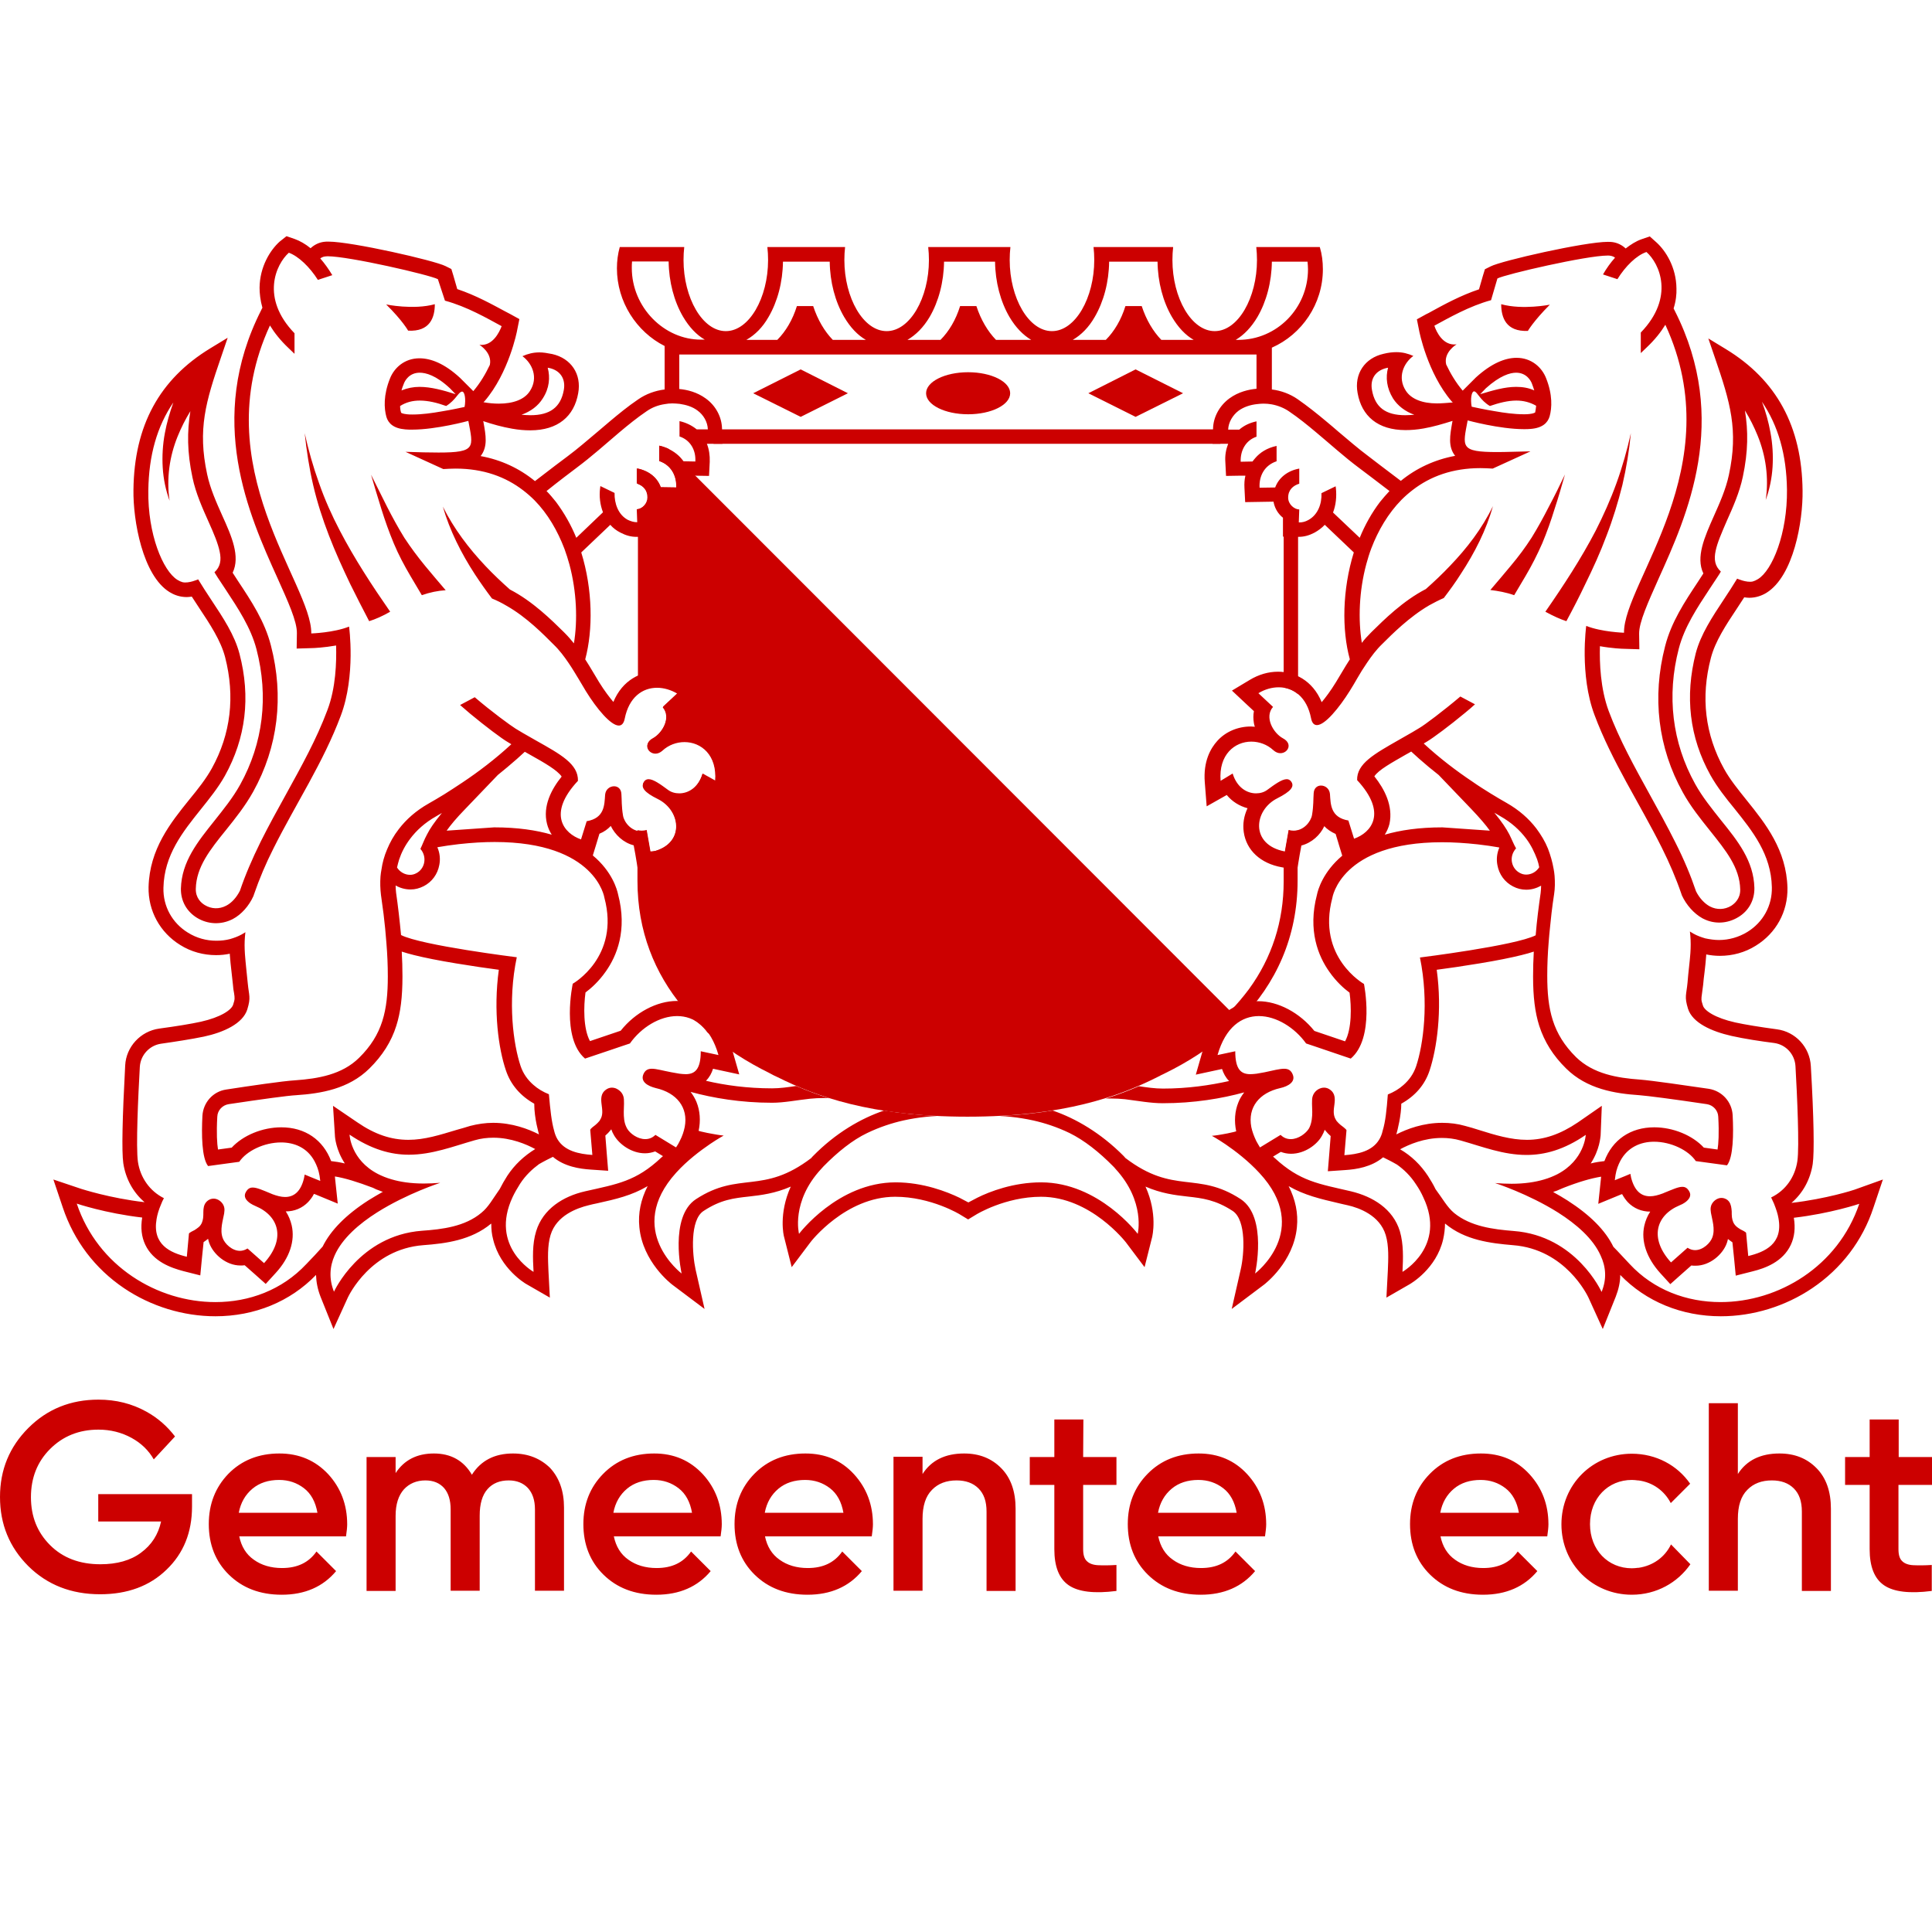 <?xml version="1.0" encoding="UTF-8" standalone="no"?>
<svg
   version="1.1"
   id="Laag_1"
   x="0"
   y="0"
   width="81.8"
   height="81.8"
   xml:space="preserve"
   sodipodi:docname="wapen-echt-rood-icon.svg"
   inkscape:version="1.3 (0e150ed6c4, 2023-07-21)"
   xmlns:inkscape="http://www.inkscape.org/namespaces/inkscape"
   xmlns:sodipodi="http://sodipodi.sourceforge.net/DTD/sodipodi-0.dtd"
   xmlns="http://www.w3.org/2000/svg"
   xmlns:svg="http://www.w3.org/2000/svg"><defs
     id="defs7" /><sodipodi:namedview
     id="namedview7"
     pagecolor="#ffffff"
     bordercolor="#000000"
     borderopacity="0.25"
     inkscape:showpageshadow="2"
     inkscape:pageopacity="0.0"
     inkscape:pagecheckerboard="0"
     inkscape:deskcolor="#d1d1d1"
     inkscape:zoom="7.2392588"
     inkscape:cx="40.404689"
     inkscape:cy="40.68096"
     inkscape:window-width="2100"
     inkscape:window-height="1284"
     inkscape:window-x="2391"
     inkscape:window-y="22"
     inkscape:window-maximized="1"
     inkscape:current-layer="Middel" /><style
     id="style1">.st0{fill:#FFFFFF;fill-opacity:0;}.st1{fill:#c00}</style><g
     id="Middel"
     transform="translate(-22.77,-0.01)"><path
       class="st0"
       d="m 72.13,45.46 c 0.96,-0.47 1.84,-1.04 2.61,-1.7 0.17,-0.24 0.36,-0.42 0.58,-0.54 1.49,-1.52 2.42,-3.49 2.42,-5.9 v -2.15 c -0.06,0.02 -0.12,0.03 -0.19,0.03 -0.07,0 -0.14,-0.01 -0.21,-0.03 l -0.16,0.91 c -1.48,-0.28 -1.32,-1.75 -0.32,-2.25 0.57,-0.29 0.75,-0.5 0.58,-0.72 -0.05,-0.06 -0.11,-0.09 -0.18,-0.09 -0.21,0 -0.52,0.23 -0.82,0.45 -0.13,0.1 -0.3,0.15 -0.48,0.15 -0.39,0 -0.81,-0.25 -0.99,-0.84 l -0.52,0.29 c -0.09,-1.11 0.6,-1.66 1.3,-1.66 0.33,0 0.67,0.12 0.93,0.36 0.1,0.09 0.2,0.13 0.3,0.13 0.32,0 0.54,-0.4 0.11,-0.63 -0.41,-0.22 -0.8,-0.9 -0.42,-1.33 l -0.62,-0.58 c 0.28,-0.17 0.58,-0.25 0.86,-0.25 0.3,0 0.59,0.1 0.83,0.3 v -7.84 c -0.19,-0.04 -0.41,-0.23 -0.41,-0.5 0,-0.3 0.18,-0.48 0.41,-0.57 v -0.65 c -0.47,0.1 -0.82,0.39 -0.96,0.79 l -0.66,0.01 c -0.03,-0.5 0.21,-0.95 0.72,-1.12 v -0.65 c -0.43,0.09 -0.71,0.3 -0.88,0.49 -0.05,0.05 -0.09,0.11 -0.14,0.17 l -0.5,0.01 c -0.02,-0.48 0.22,-0.91 0.67,-1.06 v -0.3 H 51.53 v 0.3 c 0.46,0.15 0.7,0.58 0.67,1.06 L 51.7,19.54 C 51.66,19.48 51.61,19.43 51.56,19.37 51.39,19.19 51.1,18.98 50.68,18.88 v 0.65 c 0.5,0.17 0.74,0.62 0.72,1.12 l -0.66,-0.01 c -0.14,-0.4 -0.49,-0.68 -0.96,-0.79 v 0.65 c 0.23,0.09 0.4,0.27 0.4,0.57 0,0.26 -0.21,0.46 -0.4,0.5 v 7.83 c 0.24,-0.2 0.52,-0.29 0.82,-0.29 0.29,0 0.59,0.09 0.86,0.25 l -0.62,0.58 c 0.37,0.44 -0.02,1.11 -0.42,1.33 -0.43,0.23 -0.2,0.63 0.11,0.63 0.1,0 0.2,-0.04 0.3,-0.13 0.26,-0.24 0.6,-0.36 0.93,-0.36 0.7,0 1.39,0.54 1.3,1.66 l -0.54,-0.3 c -0.18,0.59 -0.6,0.84 -0.99,0.84 -0.18,0 -0.35,-0.05 -0.48,-0.15 -0.3,-0.22 -0.61,-0.45 -0.82,-0.45 -0.07,0 -0.14,0.03 -0.18,0.09 -0.16,0.22 0.01,0.44 0.58,0.72 1.01,0.5 1.17,1.97 -0.32,2.25 l -0.16,-0.91 c -0.07,0.02 -0.14,0.03 -0.21,0.03 -0.06,0 -0.12,-0.01 -0.18,-0.02 v 2.15 c 0,2.42 0.94,4.39 2.44,5.91 0.19,0.11 0.37,0.28 0.53,0.5 0.77,0.68 1.67,1.25 2.64,1.73 z"
       id="path1" /><path
       class="st1"
       d="M 74.28,18.19 H 53.27 l -0.29,0.61 h 21.46 z m 2.84,3.7 v 7.23 c 0.22,0.04 0.43,0.13 0.61,0.28 v -7.39 z m 0.22,13.28 -0.16,0.91 c -0.02,0 -0.04,-0.01 -0.06,-0.01 v 1.26 c 0,1.69 -0.5,3.23 -1.47,4.56 -0.24,0.32 -0.5,0.63 -0.79,0.93 L 51.07,19.01 c -0.11,-0.05 -0.24,-0.1 -0.39,-0.13 v 0.65 c 0.5,0.17 0.74,0.62 0.72,1.12 l -0.66,-0.01 c -0.14,-0.4 -0.49,-0.68 -0.96,-0.79 v 0.65 c 0.23,0.09 0.4,0.27 0.4,0.57 0,0.26 -0.21,0.46 -0.4,0.5 v 7.78 c 0.24,-0.2 0.53,-0.27 0.83,-0.27 0.29,0 0.58,0.11 0.85,0.27 l -0.62,0.58 c 0.37,0.44 -0.02,1.11 -0.42,1.33 -0.43,0.23 -0.2,0.63 0.11,0.63 0.1,0 0.2,-0.04 0.3,-0.13 0.26,-0.24 0.6,-0.36 0.93,-0.36 0.7,0 1.39,0.54 1.3,1.66 l -0.54,-0.3 c -0.18,0.59 -0.6,0.84 -0.99,0.84 -0.18,0 -0.35,-0.05 -0.48,-0.15 C 50.75,33.23 50.44,33 50.23,33 c -0.07,0 -0.14,0.03 -0.18,0.09 -0.16,0.22 0.01,0.44 0.58,0.72 0.96,0.48 1.15,1.86 -0.11,2.23 l -0.21,0.02 -0.16,-0.91 c -0.07,0.02 -0.14,0.03 -0.21,0.03 -0.06,0 -0.12,-0.01 -0.18,-0.02 v 2.15 c 0,2.13 0.73,3.91 1.92,5.34 0.01,0.01 0.02,0.02 0.02,0.03 0.04,0.05 0.09,0.1 0.13,0.15 l 0.03,0.03 c 0.05,0.06 0.1,0.11 0.15,0.17 0,0 0,0.01 0.01,0.01 0.05,0.06 0.11,0.11 0.16,0.17 l 0.01,0.01 c 0.07,0.04 0.13,0.09 0.19,0.14 0.12,0.1 0.24,0.22 0.34,0.36 0.77,0.68 1.67,1.25 2.64,1.73 0.11,0.06 0.22,0.12 0.34,0.17 1.6,0.8 3.94,1.67 8.03,1.67 4.09,0 6.43,-0.87 8.03,-1.67 0.12,-0.06 0.23,-0.12 0.34,-0.17 0.96,-0.47 1.84,-1.04 2.61,-1.7 l 0.06,-0.09 c 0.01,-0.01 0.02,-0.02 0.03,-0.04 0.01,-0.01 0.02,-0.03 0.04,-0.04 0.01,-0.02 0.03,-0.03 0.04,-0.05 0.01,-0.01 0.01,-0.02 0.02,-0.02 l 0.06,-0.06 0.01,-0.01 0.06,-0.06 0.01,-0.01 c 0.02,-0.02 0.05,-0.04 0.07,-0.06 0.05,-0.04 0.1,-0.07 0.15,-0.1 0.01,-0.01 0.02,-0.01 0.03,-0.02 1.49,-1.52 2.42,-3.49 2.42,-5.9 v -2.12 c -0.06,0.02 -0.12,0.03 -0.19,0.03 -0.04,0 -0.11,-0.01 -0.18,-0.03 z"
       id="path2" /><path
       class="st0"
       d="m 78.15,11.4 c 0,-0.11 -0.01,-0.21 -0.02,-0.32 h -1.51 c -0.01,0.86 -0.23,1.69 -0.61,2.34 -0.26,0.44 -0.57,0.77 -0.92,0.97 h 0.11 c 1.63,0.01 2.95,-1.33 2.95,-2.99 z m -1.53,5.73 C 76.5,17.11 76.39,17.1 76.27,17.1 c -0.09,0 -0.18,0.01 -0.27,0.02 -0.28,0.03 -0.56,0.12 -0.78,0.28 -0.25,0.18 -0.43,0.48 -0.44,0.8 h 0.47 c 0.21,-0.17 0.46,-0.29 0.73,-0.35 v 0.65 c -0.46,0.15 -0.7,0.58 -0.67,1.06 l 0.5,-0.01 c 0.04,-0.06 0.09,-0.11 0.14,-0.17 0.17,-0.18 0.46,-0.39 0.88,-0.49 v 0.65 c -0.5,0.17 -0.74,0.62 -0.72,1.12 l 0.66,-0.01 c 0.15,-0.42 0.52,-0.71 1.02,-0.8 v 0.64 c -0.26,0.08 -0.47,0.26 -0.47,0.59 0,0.29 0.26,0.5 0.47,0.5 l -0.02,0.55 h 0.01 c 0.14,0 0.26,-0.04 0.39,-0.1 0.41,-0.22 0.57,-0.7 0.56,-1.14 l 0.6,-0.29 c 0,0.02 0.01,0.04 0.01,0.07 0.05,0.37 0,0.73 -0.12,1.04 l 1.13,1.07 c 0.22,-0.54 0.51,-1.05 0.86,-1.52 0.13,-0.16 0.26,-0.32 0.4,-0.46 -0.49,-0.37 -1.09,-0.83 -1.29,-0.98 -0.63,-0.47 -1.21,-0.99 -1.81,-1.5 -0.37,-0.31 -0.75,-0.62 -1.15,-0.89 -0.23,-0.15 -0.48,-0.25 -0.74,-0.3 z m 10.49,19.85 c 0.09,0.05 0.18,0.07 0.27,0.07 0.22,0 0.43,-0.12 0.55,-0.31 -0.02,-0.11 -0.06,-0.23 -0.09,-0.34 -0.1,-0.3 -0.25,-0.59 -0.46,-0.87 -0.27,-0.36 -0.63,-0.69 -1.11,-0.96 -0.07,-0.04 -0.15,-0.09 -0.24,-0.14 0.32,0.39 0.51,0.67 0.63,0.91 0.13,0.24 0.19,0.43 0.28,0.61 -0.03,0.03 -0.05,0.06 -0.07,0.09 -0.22,0.33 -0.09,0.77 0.24,0.94 z M 40.84,35.33 c 0.12,-0.23 0.31,-0.52 0.63,-0.91 -0.08,0.05 -0.17,0.1 -0.24,0.14 -0.48,0.27 -0.84,0.6 -1.11,0.96 -0.21,0.28 -0.35,0.58 -0.46,0.87 -0.04,0.11 -0.07,0.23 -0.09,0.34 0.12,0.19 0.33,0.31 0.55,0.31 0.09,0 0.18,-0.02 0.27,-0.07 0.33,-0.17 0.46,-0.61 0.23,-0.95 -0.02,-0.03 -0.04,-0.06 -0.07,-0.09 0.1,-0.17 0.16,-0.36 0.29,-0.6 z M 82.27,17.59 c 0.12,0 0.25,-0.01 0.38,-0.02 -0.39,-0.14 -0.7,-0.37 -0.9,-0.69 -0.28,-0.43 -0.32,-0.89 -0.21,-1.3 -0.02,0 -0.04,0.01 -0.06,0.01 -0.47,0.1 -0.71,0.46 -0.62,0.94 0.13,0.72 0.58,1.06 1.41,1.06 z M 87.98,37.8 C 87.99,37.7 88,37.6 88,37.49 c -0.19,0.11 -0.41,0.17 -0.63,0.17 -0.2,0 -0.38,-0.05 -0.56,-0.14 -0.35,-0.18 -0.59,-0.51 -0.66,-0.9 -0.05,-0.25 -0.02,-0.51 0.08,-0.74 0,0 0,-0.01 -0.01,-0.01 -0.27,-0.05 -0.57,-0.09 -0.9,-0.13 -0.55,-0.06 -1.05,-0.09 -1.51,-0.09 -4.3,0 -4.65,2.36 -4.65,2.36 -0.67,2.51 1.34,3.64 1.34,3.64 0,0 0.46,2.29 -0.56,3.16 l -1.06,-0.36 -0.53,-0.18 -0.3,-0.1 c -0.48,-0.68 -1.26,-1.16 -2,-1.16 -0.72,0 -1.41,0.46 -1.75,1.65 l 0.75,-0.16 c 0,0.77 0.25,0.97 0.64,0.97 0.08,0 0.17,-0.01 0.26,-0.02 0.11,-0.02 0.22,-0.04 0.34,-0.06 0.37,-0.07 0.64,-0.15 0.83,-0.15 0.18,0 0.3,0.07 0.37,0.26 0.1,0.29 -0.18,0.47 -0.54,0.56 -0.88,0.2 -1.38,0.82 -1.22,1.65 0.04,0.19 0.1,0.38 0.21,0.59 0.04,0.09 0.09,0.17 0.15,0.26 0,0 0.01,0 0.01,0.01 l 0.87,-0.53 c 0.13,0.13 0.28,0.18 0.43,0.18 0.33,0 0.65,-0.24 0.77,-0.45 l 0.03,-0.06 c 0.1,-0.2 0.11,-0.43 0.11,-0.64 0,-0.12 -0.01,-0.24 -0.01,-0.35 0,-0.13 0,-0.24 0.03,-0.32 0.05,-0.16 0.18,-0.27 0.32,-0.33 0.05,-0.02 0.11,-0.03 0.16,-0.03 0.09,0 0.18,0.03 0.26,0.09 0.21,0.15 0.21,0.38 0.18,0.61 -0.03,0.24 -0.07,0.46 0.06,0.66 0.01,0.02 0.02,0.03 0.03,0.05 0.05,0.06 0.11,0.12 0.17,0.17 0.04,0.03 0.22,0.16 0.22,0.21 l -0.09,1.06 c 0.56,-0.04 1.18,-0.16 1.48,-0.67 0.06,-0.1 0.11,-0.23 0.14,-0.36 0.11,-0.39 0.16,-0.87 0.22,-1.54 0.25,-0.1 0.47,-0.23 0.66,-0.4 0.24,-0.21 0.43,-0.47 0.54,-0.8 0.3,-0.9 0.56,-2.7 0.16,-4.6 0,0 4.03,-0.5 4.9,-0.94 0.08,-0.61 0.16,-1.22 0.24,-1.78 z M 84.43,14.6 c 0,0 -0.55,0.33 -0.44,0.85 0.18,0.38 0.41,0.77 0.7,1.11 L 85.25,16 c 0.66,-0.61 1.24,-0.83 1.72,-0.83 0.63,0 1.07,0.4 1.25,0.86 0.28,0.7 0.25,1.26 0.15,1.62 -0.08,0.27 -0.3,0.49 -0.8,0.53 -0.09,0.01 -0.19,0.01 -0.29,0.01 -1.03,0 -2.38,-0.37 -2.38,-0.37 -0.21,1.12 -0.34,1.34 1.26,1.34 0.37,0 0.83,-0.01 1.4,-0.03 l -1.6,0.73 c -0.18,-0.01 -0.35,-0.02 -0.52,-0.02 -1.18,0 -2.12,0.35 -2.86,0.92 -0.17,0.13 -0.33,0.27 -0.48,0.42 -0.57,0.58 -0.98,1.3 -1.27,2.06 -0.08,0.22 -0.15,0.44 -0.21,0.66 -0.31,1.16 -0.35,2.37 -0.19,3.34 0.12,-0.15 0.24,-0.29 0.38,-0.43 l 0.07,-0.07 c 0.48,-0.47 1.29,-1.28 2.26,-1.78 0.36,-0.32 0.7,-0.64 1.03,-0.99 0.71,-0.75 1.34,-1.58 1.81,-2.52 -0.29,1.01 -0.78,1.98 -1.36,2.87 -0.23,0.35 -0.47,0.69 -0.72,1.02 -0.22,0.09 -0.42,0.19 -0.62,0.31 -0.85,0.48 -1.57,1.22 -1.99,1.64 -0.25,0.24 -0.45,0.51 -0.64,0.79 -0.15,0.22 -0.28,0.44 -0.42,0.67 -0.1,0.17 -0.21,0.35 -0.31,0.52 -0.45,0.73 -1.05,1.45 -1.39,1.45 -0.12,0 -0.21,-0.09 -0.25,-0.29 -0.18,-0.91 -0.75,-1.31 -1.37,-1.31 -0.29,0 -0.59,0.09 -0.86,0.25 l 0.62,0.58 c -0.37,0.44 0.02,1.11 0.42,1.33 0.43,0.23 0.2,0.63 -0.11,0.63 -0.1,0 -0.2,-0.04 -0.3,-0.13 -0.26,-0.24 -0.6,-0.36 -0.93,-0.36 -0.7,0 -1.39,0.54 -1.3,1.66 l 0.54,-0.3 c 0.18,0.59 0.6,0.84 0.99,0.84 0.18,0 0.35,-0.05 0.48,-0.15 0.3,-0.22 0.61,-0.45 0.82,-0.45 0.07,0 0.14,0.03 0.18,0.09 0.16,0.22 -0.01,0.44 -0.58,0.72 -1.01,0.5 -1.17,1.97 0.32,2.25 l 0.16,-0.91 c 0.07,0.02 0.14,0.03 0.21,0.03 0.43,0 0.73,-0.38 0.78,-0.66 0.07,-0.41 0.05,-0.66 0.07,-0.92 0.01,-0.23 0.16,-0.33 0.31,-0.33 0.18,0 0.36,0.13 0.38,0.36 0.03,0.43 0.02,0.99 0.78,1.12 l 0.24,0.77 c 0.72,-0.25 1.44,-1.08 0.13,-2.48 -0.02,-0.71 0.73,-1.12 1.78,-1.71 0.18,-0.1 0.37,-0.21 0.56,-0.32 l 0.3,-0.18 c 0.21,-0.13 1.02,-0.72 1.73,-1.33 l 0.62,0.33 c -0.13,0.11 -0.27,0.23 -0.43,0.37 -0.64,0.53 -1.33,1.05 -1.59,1.2 l -0.15,0.09 c 0.68,0.63 1.41,1.18 2.07,1.62 0.27,0.18 0.53,0.35 0.77,0.5 0.24,0.15 0.47,0.28 0.66,0.39 0.53,0.3 0.95,0.67 1.27,1.09 0.21,0.27 0.37,0.56 0.49,0.85 0.12,0.28 0.2,0.57 0.24,0.86 0.02,0.1 0.03,0.19 0.04,0.29 0.02,0.27 0.01,0.53 -0.02,0.78 -0.04,0.27 -0.07,0.54 -0.11,0.81 -0.05,0.41 -0.09,0.81 -0.12,1.22 -0.04,0.48 -0.06,0.95 -0.06,1.42 0,1.44 0.22,2.47 1.22,3.45 0.72,0.71 1.73,0.88 2.71,0.95 0.51,0.03 1.94,0.24 2.91,0.39 0.56,0.08 0.98,0.55 1.01,1.12 0.04,0.77 0.03,1.78 -0.24,2.12 L 94.6,49.19 c -0.31,-0.46 -1.05,-0.82 -1.77,-0.82 -0.56,0 -1.11,0.22 -1.42,0.8 -0.09,0.17 -0.17,0.37 -0.21,0.61 -0.01,0.07 -0.02,0.14 -0.03,0.22 l 0.42,-0.17 0.24,-0.1 c 0.01,0.06 0.02,0.11 0.03,0.16 0.14,0.58 0.44,0.79 0.8,0.79 0.17,0 0.35,-0.05 0.54,-0.12 0.02,-0.01 0.04,-0.02 0.07,-0.03 0.34,-0.14 0.58,-0.25 0.76,-0.25 0.12,0 0.21,0.05 0.29,0.19 0.11,0.19 0,0.35 -0.19,0.48 -0.06,0.04 -0.14,0.08 -0.21,0.11 -1.01,0.42 -1.3,1.4 -0.37,2.42 l 0.7,-0.62 c 0.11,0.07 0.22,0.1 0.32,0.1 0.34,0 0.65,-0.31 0.73,-0.54 0.13,-0.35 -0.01,-0.75 -0.06,-1.04 -0.01,-0.08 -0.02,-0.16 -0.01,-0.22 0.02,-0.16 0.13,-0.29 0.26,-0.36 0.06,-0.03 0.12,-0.05 0.19,-0.05 0.06,0 0.12,0.01 0.18,0.04 0.06,0.03 0.11,0.07 0.15,0.12 0.09,0.11 0.11,0.26 0.11,0.41 0,0.08 0,0.17 0.01,0.25 0.02,0.14 0.06,0.27 0.18,0.38 0.06,0.05 0.12,0.09 0.18,0.13 0.04,0.02 0.23,0.11 0.24,0.15 l 0.09,0.98 c 0.7,-0.17 1.47,-0.51 1.28,-1.6 -0.03,-0.18 -0.09,-0.39 -0.19,-0.62 -0.03,-0.08 -0.07,-0.17 -0.12,-0.26 0.61,-0.3 1.01,-0.87 1.11,-1.54 0.09,-0.61 -0.01,-2.78 -0.08,-4.02 -0.03,-0.5 -0.41,-0.91 -0.9,-0.98 -0.56,-0.08 -1.28,-0.19 -1.81,-0.3 -0.84,-0.18 -1.65,-0.55 -1.84,-1.15 -0.16,-0.52 -0.07,-0.58 -0.02,-1.11 0.04,-0.41 0.09,-0.83 0.12,-1.24 0,-0.06 0.01,-0.13 0.01,-0.19 0.01,-0.24 0,-0.49 -0.03,-0.73 l 0.15,0.09 c 0.16,0.09 0.33,0.15 0.5,0.2 0.19,0.05 0.38,0.07 0.58,0.07 0.42,0 0.83,-0.11 1.2,-0.34 0.67,-0.41 1.06,-1.12 1.04,-1.9 C 97.79,36.2 97,35.22 96.24,34.27 95.88,33.82 95.5,33.35 95.22,32.85 c -0.89,-1.6 -1.1,-3.34 -0.62,-5.17 0.21,-0.8 0.69,-1.52 1.2,-2.29 0.19,-0.29 0.37,-0.56 0.55,-0.86 0,0 0.4,0.18 0.66,0.12 0.07,-0.02 0.14,-0.05 0.22,-0.1 0.61,-0.38 1.26,-1.93 1.23,-3.79 -0.02,-1.48 -0.37,-2.71 -1.06,-3.72 0.15,0.42 0.28,0.86 0.36,1.3 0.09,0.48 0.12,0.98 0.09,1.46 -0.03,0.49 -0.13,0.96 -0.29,1.4 0.07,-0.47 0.07,-0.94 0.01,-1.4 -0.06,-0.46 -0.18,-0.9 -0.35,-1.32 -0.15,-0.37 -0.33,-0.73 -0.54,-1.07 0.14,0.86 0.14,1.73 -0.09,2.81 -0.14,0.67 -0.43,1.31 -0.68,1.87 -0.23,0.51 -0.4,0.92 -0.47,1.26 -0.08,0.37 -0.03,0.65 0.22,0.88 -0.04,0.07 -0.09,0.14 -0.13,0.21 -0.11,0.17 -0.23,0.35 -0.35,0.53 -0.52,0.79 -1.06,1.6 -1.3,2.52 -0.52,2 -0.28,3.98 0.69,5.73 0.31,0.56 0.71,1.05 1.09,1.53 0.71,0.89 1.39,1.73 1.42,2.87 0.01,0.52 -0.24,0.97 -0.68,1.24 -0.46,0.28 -1.01,0.3 -1.48,0.07 C 94.91,38.92 94.89,38.92 94.88,38.91 94.52,38.72 94.2,38.36 94.01,37.94 94,37.92 94,37.9 93.99,37.88 93.76,37.21 93.48,36.55 93.16,35.92 92.22,34.04 91.05,32.28 90.31,30.3 c -0.64,-1.7 -0.35,-3.77 -0.35,-3.77 0.65,0.26 1.6,0.29 1.6,0.29 -0.03,-2.12 4.52,-7.04 1.75,-13.04 -0.19,0.31 -0.44,0.63 -0.79,0.96 l -0.25,0.24 v -0.87 c 1.45,-1.5 0.78,-2.93 0.24,-3.41 -0.41,0.15 -0.88,0.6 -1.23,1.15 l -0.61,-0.2 c 0.15,-0.25 0.32,-0.49 0.51,-0.71 -0.06,-0.04 -0.12,-0.07 -0.19,-0.08 -0.03,0 -0.07,-0.01 -0.12,-0.01 -0.91,0 -4.33,0.79 -4.67,0.97 l -0.27,0.92 c -0.93,0.25 -1.79,0.75 -2.4,1.08 0.05,0.26 0.33,0.85 0.9,0.78 z m 6.79,5.87 c 0.25,-0.69 0.45,-1.4 0.61,-2.12 -0.08,0.74 -0.19,1.47 -0.36,2.2 -0.17,0.73 -0.4,1.44 -0.67,2.14 -0.27,0.7 -0.58,1.38 -0.9,2.05 -0.26,0.53 -0.53,1.05 -0.8,1.57 -0.25,-0.08 -0.55,-0.21 -0.88,-0.4 0.77,-1.11 1.51,-2.24 2.13,-3.43 0.33,-0.65 0.63,-1.32 0.87,-2.01 z m -2.63,1.09 c -0.16,0.48 -0.32,0.97 -0.52,1.45 -0.2,0.48 -0.45,0.95 -0.71,1.39 l -0.48,0.81 C 86.54,25.09 86.2,25.02 85.87,25 c 0.29,-0.34 0.59,-0.69 0.87,-1.03 0.32,-0.39 0.61,-0.78 0.88,-1.19 0.26,-0.42 0.5,-0.86 0.73,-1.31 0.23,-0.45 0.45,-0.91 0.68,-1.36 -0.14,0.48 -0.29,0.97 -0.44,1.45 z m -0.2,-8.65 c -0.7,0.69 -0.93,1.11 -0.93,1.11 -0.93,0.04 -1.13,-0.55 -1.13,-1.13 0.91,0.25 2.06,0.02 2.06,0.02 z m -12.4,2.12 H 51.55 v 1.46 c 0.33,0.03 0.75,0.14 1.12,0.4 0.42,0.31 0.68,0.79 0.69,1.28 v 0.02 h 20.79 v -0.02 c 0.01,-0.49 0.27,-0.97 0.69,-1.28 0.38,-0.28 0.82,-0.38 1.15,-0.41 z m -19.32,2.63 -2.01,-1 2.01,-1 2.01,1 z m 7.09,-0.11 c -0.98,0 -1.78,-0.4 -1.78,-0.89 0,-0.49 0.8,-0.89 1.78,-0.89 0.98,0 1.78,0.4 1.78,0.89 0,0.49 -0.8,0.89 -1.78,0.89 z m 7.09,0.11 -2.01,-1 2.01,-1 2.01,1 z M 49.98,45.5 c 0.07,-0.19 0.19,-0.26 0.37,-0.26 0.19,0 0.46,0.07 0.83,0.15 0.12,0.02 0.23,0.04 0.34,0.06 0.09,0.01 0.18,0.02 0.26,0.02 0.39,0 0.64,-0.19 0.64,-0.97 l 0.75,0.16 c -0.34,-1.19 -1.03,-1.65 -1.75,-1.65 -0.74,0 -1.52,0.49 -2,1.16 l -0.3,0.1 -0.51,0.2 -1.06,0.36 c -1.03,-0.87 -0.56,-3.16 -0.56,-3.16 0,0 2.01,-1.13 1.34,-3.64 0,0 -0.35,-2.36 -4.65,-2.36 -0.46,0 -0.96,0.03 -1.51,0.09 -0.33,0.04 -0.63,0.08 -0.9,0.13 0,0 0,0.01 -0.01,0.01 0.1,0.23 0.13,0.49 0.08,0.74 -0.07,0.39 -0.31,0.72 -0.66,0.9 -0.17,0.09 -0.36,0.14 -0.56,0.14 -0.22,0 -0.43,-0.06 -0.63,-0.17 0,0.11 0.01,0.21 0.02,0.31 0.08,0.56 0.16,1.16 0.21,1.79 0.87,0.44 4.9,0.94 4.9,0.94 -0.39,1.9 -0.14,3.7 0.16,4.6 0.11,0.33 0.3,0.59 0.54,0.8 0.19,0.17 0.41,0.3 0.66,0.4 0.05,0.66 0.1,1.15 0.22,1.54 0.03,0.14 0.08,0.26 0.14,0.36 0.3,0.51 0.92,0.63 1.48,0.67 l -0.09,-1.06 c 0,-0.05 0.19,-0.18 0.22,-0.21 0.06,-0.05 0.12,-0.11 0.17,-0.17 0.01,-0.02 0.02,-0.03 0.03,-0.05 0.13,-0.21 0.09,-0.43 0.06,-0.66 -0.03,-0.23 -0.03,-0.46 0.18,-0.61 0.08,-0.06 0.17,-0.09 0.26,-0.09 0.06,0 0.11,0.01 0.16,0.03 0.14,0.05 0.27,0.17 0.32,0.33 0.03,0.08 0.03,0.19 0.03,0.32 0,0.11 -0.01,0.23 -0.01,0.35 0,0.21 0.02,0.44 0.11,0.64 l 0.03,0.06 c 0.12,0.2 0.44,0.45 0.77,0.45 0.15,0 0.3,-0.05 0.43,-0.18 l 0.87,0.53 c 0,0 0.01,0 0.01,-0.01 0.06,-0.09 0.1,-0.18 0.15,-0.26 0.1,-0.21 0.17,-0.4 0.21,-0.59 0.16,-0.84 -0.34,-1.45 -1.22,-1.65 -0.34,-0.11 -0.63,-0.29 -0.53,-0.59 z m 32.74,4.63 c -0.24,-0.37 -0.53,-0.63 -0.8,-0.83 -0.1,-0.06 -0.2,-0.11 -0.31,-0.17 l -0.28,-0.14 c -0.48,0.41 -1.13,0.51 -1.61,0.54 l -0.73,0.05 0.06,-0.73 0.06,-0.76 c -0.08,-0.07 -0.16,-0.15 -0.24,-0.25 0,-0.01 -0.01,-0.01 -0.01,-0.02 -0.03,0.09 -0.07,0.18 -0.12,0.26 -0.22,0.38 -0.74,0.76 -1.31,0.76 -0.15,0 -0.29,-0.03 -0.43,-0.08 l -0.33,0.2 c 0.02,0.02 0.05,0.04 0.07,0.06 1.07,0.99 1.87,1.1 3.23,1.41 0.92,0.21 1.78,0.74 2.07,1.69 0.17,0.55 0.14,1.15 0.11,1.72 0,0 1.88,-1.07 0.88,-3.18 -0.08,-0.15 -0.19,-0.34 -0.31,-0.53 z M 69.89,49.4 C 69.3,48.8 68.67,48.29 68.04,47.99 67.52,47.74 67,47.57 66.51,47.46 66.19,47.39 65.88,47.34 65.59,47.31 65.42,47.29 65.26,47.28 65.1,47.27 c -0.42,0.02 -0.87,0.03 -1.34,0.03 -0.47,0 -0.92,-0.01 -1.34,-0.03 -0.16,0.01 -0.32,0.02 -0.5,0.04 -0.29,0.03 -0.6,0.08 -0.92,0.15 -0.49,0.11 -1.01,0.28 -1.53,0.53 -0.63,0.31 -1.26,0.81 -1.85,1.41 -0.04,0.04 -0.07,0.07 -0.1,0.11 -1.28,1.39 -0.94,2.75 -0.94,2.75 0,0 1.64,-2.18 4.09,-2.18 1.17,0 2.18,0.39 2.7,0.65 l 0.38,0.2 0.38,-0.2 c 0.52,-0.25 1.53,-0.65 2.7,-0.65 2.45,0 4.09,2.18 4.09,2.18 0,0 0.35,-1.36 -0.94,-2.75 -0.02,-0.03 -0.05,-0.07 -0.09,-0.11 z M 57.17,48.96 c 0.97,-0.98 2.04,-1.6 3.01,-1.93 -0.88,-0.14 -1.63,-0.32 -2.3,-0.53 -0.07,0 -0.14,-0.01 -0.21,-0.01 -0.21,0 -0.42,0.01 -0.61,0.03 -0.56,0.07 -1.09,0.17 -1.6,0.17 -1.33,0 -2.5,-0.2 -3.45,-0.46 0.1,0.13 0.19,0.27 0.25,0.43 0.15,0.37 0.18,0.79 0.09,1.22 0.04,0.01 0.07,0.02 0.11,0.03 0.18,0.04 0.35,0.08 0.49,0.1 0.27,0.05 0.43,0.06 0.43,0.06 0,0 -0.24,0.13 -0.58,0.36 -0.41,0.28 -0.96,0.7 -1.43,1.21 -2.21,2.43 0.23,4.27 0.23,4.27 0,0 -0.54,-2.39 0.61,-3.15 1.84,-1.2 2.82,-0.17 4.88,-1.74 0.03,0 0.05,-0.03 0.08,-0.06 z m -6.33,0.02 -0.33,-0.2 c -0.13,0.05 -0.28,0.08 -0.43,0.08 -0.58,0 -1.1,-0.38 -1.31,-0.76 -0.05,-0.09 -0.09,-0.17 -0.12,-0.26 0,0.01 -0.01,0.01 -0.01,0.02 -0.08,0.1 -0.16,0.18 -0.24,0.25 l 0.06,0.76 0.06,0.73 -0.73,-0.05 c -0.48,-0.03 -1.12,-0.13 -1.61,-0.54 l -0.28,0.14 c -0.11,0.06 -0.21,0.11 -0.31,0.17 -0.28,0.2 -0.56,0.46 -0.8,0.83 -0.13,0.19 -0.23,0.37 -0.31,0.55 -1,2.11 0.88,3.18 0.88,3.18 -0.03,-0.57 -0.05,-1.17 0.11,-1.72 0.29,-0.95 1.15,-1.47 2.07,-1.69 1.37,-0.32 2.16,-0.42 3.23,-1.41 0.03,-0.04 0.05,-0.06 0.07,-0.08 z m 23.87,-0.53 c -0.34,-0.23 -0.58,-0.36 -0.58,-0.36 0,0 0.17,-0.02 0.43,-0.06 0.14,-0.02 0.31,-0.06 0.49,-0.1 0.03,-0.01 0.07,-0.02 0.11,-0.03 -0.09,-0.43 -0.06,-0.85 0.09,-1.22 0.06,-0.15 0.15,-0.3 0.25,-0.43 -0.95,0.26 -2.12,0.46 -3.45,0.46 -0.51,0 -1.04,-0.11 -1.6,-0.17 -0.19,-0.02 -0.4,-0.03 -0.61,-0.03 h -0.2 c -0.67,0.21 -1.43,0.39 -2.3,0.53 0.97,0.33 2.04,0.94 3.01,1.93 0.03,0.03 0.05,0.05 0.07,0.08 2.06,1.57 3.04,0.54 4.88,1.74 1.15,0.75 0.61,3.15 0.61,3.15 0,0 2.43,-1.84 0.23,-4.27 -0.47,-0.52 -1.03,-0.95 -1.43,-1.22 z m 24.01,3.11 c 0.07,0.43 0.03,0.81 -0.13,1.15 -0.34,0.72 -1.09,0.98 -1.62,1.12 l -0.71,0.18 -0.07,-0.73 -0.07,-0.68 c -0.06,-0.04 -0.13,-0.09 -0.19,-0.14 -0.01,0.06 -0.03,0.12 -0.05,0.18 -0.17,0.47 -0.71,0.95 -1.32,0.95 -0.06,0 -0.12,0 -0.18,-0.01 l -0.43,0.38 -0.46,0.41 -0.42,-0.46 c -0.59,-0.64 -0.83,-1.36 -0.68,-2.02 0.05,-0.21 0.13,-0.41 0.25,-0.59 -0.37,0 -0.7,-0.14 -0.95,-0.4 -0.09,-0.1 -0.18,-0.21 -0.24,-0.34 l -0.04,0.01 -0.97,0.4 0.11,-1.04 c 0,-0.04 0.01,-0.07 0.01,-0.11 -0.43,0.07 -0.95,0.23 -1.61,0.48 -0.09,0.05 -0.19,0.09 -0.28,0.12 -0.05,0.02 -0.09,0.04 -0.14,0.05 0.21,0.12 0.42,0.24 0.61,0.36 0.95,0.61 1.6,1.27 1.94,1.96 0.21,0.22 0.44,0.46 0.69,0.73 1.03,1.1 2.42,1.61 3.85,1.61 2.45,0 4.98,-1.51 5.87,-4.17 -0.01,0.01 -1.22,0.42 -2.77,0.6 z m -9.97,-0.22 c -1.27,-0.8 -2.67,-1.25 -2.67,-1.25 0.25,0.02 0.48,0.03 0.7,0.03 0.55,0 1,-0.07 1.37,-0.18 0.21,-0.06 0.4,-0.14 0.56,-0.22 1.17,-0.6 1.21,-1.67 1.21,-1.67 -0.93,0.63 -1.75,0.85 -2.51,0.85 -0.98,0 -1.87,-0.35 -2.78,-0.61 -0.27,-0.08 -0.54,-0.11 -0.8,-0.11 -0.75,0 -1.4,0.28 -1.77,0.48 0.47,0.29 0.87,0.66 1.18,1.13 0.12,0.19 0.23,0.38 0.32,0.56 0.3,0.41 0.49,0.77 0.79,1.01 0.69,0.58 1.65,0.7 2.52,0.76 2.64,0.2 3.72,2.58 3.72,2.58 0.22,-0.55 0.18,-1.07 -0.03,-1.54 -0.33,-0.72 -1.04,-1.33 -1.81,-1.82 z M 45.44,48.66 c -0.37,-0.2 -1.01,-0.48 -1.77,-0.48 -0.26,0 -0.52,0.03 -0.8,0.11 -0.92,0.26 -1.8,0.61 -2.78,0.61 -0.76,0 -1.58,-0.21 -2.51,-0.85 0,0 0.05,1.07 1.21,1.67 0.16,0.08 0.35,0.16 0.56,0.22 0.37,0.11 0.83,0.18 1.37,0.18 0.22,0 0.45,-0.01 0.7,-0.03 0,0 -1.4,0.45 -2.67,1.25 -0.77,0.49 -1.48,1.1 -1.8,1.82 -0.21,0.47 -0.25,0.98 -0.03,1.54 0,0 1.07,-2.38 3.72,-2.58 0.87,-0.07 1.82,-0.19 2.52,-0.76 0.3,-0.25 0.49,-0.61 0.79,-1.01 0.09,-0.19 0.2,-0.37 0.32,-0.56 0.3,-0.47 0.7,-0.85 1.17,-1.13 z m -15.72,2.08 c -0.04,0.09 -0.08,0.18 -0.12,0.26 -0.09,0.23 -0.16,0.43 -0.19,0.62 -0.2,1.09 0.58,1.43 1.28,1.6 l 0.09,-0.98 c 0.01,-0.04 0.2,-0.13 0.24,-0.15 0.06,-0.04 0.13,-0.08 0.18,-0.13 0.12,-0.11 0.16,-0.24 0.18,-0.38 0.01,-0.08 0.01,-0.16 0.01,-0.25 0.01,-0.15 0.03,-0.3 0.11,-0.41 0.04,-0.05 0.08,-0.09 0.15,-0.12 0.06,-0.03 0.12,-0.04 0.18,-0.04 0.07,0 0.13,0.02 0.19,0.05 0.13,0.07 0.24,0.2 0.26,0.36 0.01,0.06 0,0.14 -0.01,0.22 -0.05,0.29 -0.19,0.69 -0.06,1.04 0.08,0.23 0.39,0.54 0.73,0.54 0.11,0 0.21,-0.03 0.32,-0.1 l 0.7,0.62 c 0.93,-1.02 0.64,-2 -0.37,-2.42 -0.08,-0.03 -0.15,-0.07 -0.21,-0.11 -0.19,-0.13 -0.3,-0.3 -0.19,-0.48 0.08,-0.14 0.17,-0.19 0.29,-0.19 0.18,0 0.41,0.11 0.76,0.25 0.02,0.01 0.04,0.02 0.07,0.03 0.19,0.07 0.37,0.12 0.54,0.12 0.36,0 0.65,-0.21 0.8,-0.79 0.01,-0.05 0.02,-0.11 0.03,-0.16 l 0.24,0.1 0.42,0.17 c -0.01,-0.07 -0.02,-0.15 -0.03,-0.22 -0.04,-0.24 -0.12,-0.44 -0.21,-0.61 -0.31,-0.57 -0.86,-0.8 -1.42,-0.8 -0.72,0 -1.46,0.36 -1.77,0.82 l -1.32,0.18 c -0.27,-0.34 -0.28,-1.34 -0.24,-2.12 0.03,-0.57 0.45,-1.03 1.01,-1.12 0.96,-0.14 2.4,-0.35 2.91,-0.39 0.97,-0.07 1.98,-0.24 2.71,-0.95 1,-0.99 1.22,-2.02 1.22,-3.45 0,-0.47 -0.02,-0.94 -0.06,-1.42 -0.03,-0.41 -0.08,-0.82 -0.12,-1.22 -0.03,-0.27 -0.07,-0.54 -0.11,-0.81 -0.04,-0.25 -0.04,-0.52 -0.02,-0.78 0.01,-0.1 0.02,-0.19 0.04,-0.29 0.05,-0.29 0.13,-0.57 0.24,-0.86 0.12,-0.3 0.29,-0.58 0.49,-0.85 0.32,-0.42 0.74,-0.79 1.27,-1.09 0.19,-0.11 0.42,-0.24 0.66,-0.39 0.24,-0.15 0.5,-0.31 0.77,-0.5 0.66,-0.44 1.39,-0.99 2.07,-1.62 l -0.15,-0.09 c -0.25,-0.15 -0.94,-0.66 -1.59,-1.2 -0.16,-0.13 -0.3,-0.25 -0.43,-0.37 l 0.62,-0.33 c 0.72,0.61 1.52,1.21 1.73,1.33 l 0.3,0.18 c 0.19,0.11 0.38,0.22 0.56,0.32 1.05,0.6 1.8,1.01 1.78,1.71 -1.3,1.4 -0.59,2.23 0.13,2.48 l 0.24,-0.77 c 0.76,-0.13 0.75,-0.69 0.78,-1.12 0.02,-0.23 0.2,-0.36 0.38,-0.36 0.15,0 0.3,0.1 0.31,0.33 0.02,0.25 0,0.51 0.07,0.92 0.05,0.28 0.35,0.66 0.78,0.66 0.07,0 0.14,-0.01 0.21,-0.03 l 0.16,0.91 c 1.48,-0.28 1.32,-1.75 0.32,-2.25 -0.57,-0.29 -0.75,-0.5 -0.58,-0.72 0.05,-0.07 0.11,-0.09 0.18,-0.09 0.21,0 0.52,0.23 0.82,0.45 0.13,0.1 0.3,0.15 0.48,0.15 0.39,0 0.81,-0.25 0.99,-0.84 l 0.54,0.3 c 0.09,-1.11 -0.6,-1.66 -1.3,-1.66 -0.33,0 -0.67,0.12 -0.93,0.36 -0.1,0.09 -0.2,0.13 -0.3,0.13 -0.32,0 -0.54,-0.4 -0.11,-0.63 0.41,-0.22 0.8,-0.9 0.42,-1.33 l 0.62,-0.58 c -0.28,-0.17 -0.58,-0.25 -0.86,-0.25 -0.62,0 -1.19,0.4 -1.37,1.31 -0.04,0.21 -0.13,0.29 -0.25,0.29 -0.34,0 -0.94,-0.73 -1.39,-1.45 -0.11,-0.17 -0.21,-0.35 -0.31,-0.52 -0.13,-0.23 -0.27,-0.45 -0.42,-0.67 -0.19,-0.28 -0.39,-0.55 -0.64,-0.79 -0.42,-0.42 -1.15,-1.15 -1.99,-1.64 -0.2,-0.11 -0.41,-0.22 -0.62,-0.31 -0.25,-0.33 -0.5,-0.67 -0.72,-1.02 -0.59,-0.9 -1.08,-1.86 -1.36,-2.87 0.46,0.95 1.1,1.78 1.81,2.52 0.33,0.35 0.67,0.67 1.03,0.99 0.97,0.5 1.78,1.31 2.26,1.78 l 0.07,0.07 c 0.14,0.14 0.27,0.28 0.38,0.43 0.16,-0.98 0.12,-2.19 -0.19,-3.34 -0.06,-0.22 -0.13,-0.45 -0.21,-0.66 -0.29,-0.77 -0.7,-1.49 -1.27,-2.06 -0.15,-0.15 -0.31,-0.29 -0.48,-0.42 -0.74,-0.57 -1.68,-0.92 -2.86,-0.92 -0.17,0 -0.34,0.01 -0.52,0.02 l -1.6,-0.73 c 0.57,0.01 1.03,0.03 1.4,0.03 1.6,0 1.47,-0.22 1.26,-1.34 0,0 -1.35,0.37 -2.38,0.37 -0.1,0 -0.2,0 -0.29,-0.01 -0.5,-0.04 -0.72,-0.26 -0.8,-0.53 -0.1,-0.36 -0.13,-0.92 0.15,-1.62 0.18,-0.46 0.62,-0.86 1.25,-0.86 0.48,0 1.06,0.23 1.72,0.83 l 0.56,0.56 c 0.29,-0.34 0.52,-0.73 0.7,-1.11 0.12,-0.52 -0.44,-0.85 -0.44,-0.85 0.57,0.07 0.85,-0.52 0.94,-0.79 -0.61,-0.33 -1.48,-0.83 -2.4,-1.08 L 41.35,11.82 C 41,11.64 37.58,10.85 36.68,10.85 c -0.05,0 -0.08,0 -0.12,0.01 -0.07,0.01 -0.14,0.04 -0.19,0.08 0.19,0.21 0.36,0.45 0.51,0.71 l -0.61,0.2 c -0.34,-0.55 -0.81,-1.01 -1.23,-1.15 -0.55,0.48 -1.21,1.91 0.24,3.41 v 0.87 l -0.25,-0.24 c -0.35,-0.33 -0.6,-0.65 -0.79,-0.96 -2.77,6 1.78,10.92 1.75,13.04 0,0 0.95,-0.03 1.6,-0.29 0,0 0.29,2.07 -0.35,3.77 -0.74,1.98 -1.91,3.74 -2.85,5.62 -0.32,0.64 -0.6,1.29 -0.83,1.96 -0.01,0.02 -0.01,0.04 -0.02,0.06 -0.19,0.41 -0.51,0.77 -0.87,0.97 -0.01,0.01 -0.03,0.01 -0.04,0.02 -0.47,0.24 -1.02,0.21 -1.48,-0.07 -0.45,-0.27 -0.69,-0.73 -0.68,-1.24 0.03,-1.14 0.7,-1.98 1.42,-2.87 0.38,-0.48 0.78,-0.97 1.09,-1.53 0.97,-1.75 1.21,-3.73 0.69,-5.73 -0.24,-0.92 -0.78,-1.73 -1.3,-2.52 -0.12,-0.18 -0.23,-0.35 -0.35,-0.53 -0.05,-0.07 -0.09,-0.14 -0.13,-0.21 0.25,-0.23 0.3,-0.51 0.22,-0.88 -0.07,-0.34 -0.25,-0.75 -0.47,-1.26 -0.25,-0.56 -0.54,-1.2 -0.68,-1.87 -0.23,-1.08 -0.23,-1.95 -0.09,-2.81 -0.21,0.34 -0.39,0.7 -0.54,1.07 -0.17,0.42 -0.29,0.86 -0.35,1.32 -0.06,0.46 -0.06,0.93 0.01,1.4 -0.16,-0.44 -0.26,-0.92 -0.29,-1.4 -0.03,-0.49 0,-0.98 0.09,-1.46 0.08,-0.44 0.2,-0.88 0.36,-1.3 -0.69,1.01 -1.04,2.24 -1.06,3.72 -0.02,1.86 0.62,3.42 1.23,3.79 0.08,0.05 0.15,0.08 0.22,0.1 0.26,0.06 0.66,-0.12 0.66,-0.12 0.18,0.3 0.36,0.57 0.55,0.86 0.51,0.77 0.99,1.5 1.2,2.29 0.47,1.83 0.27,3.57 -0.62,5.17 -0.28,0.5 -0.65,0.97 -1.02,1.42 -0.76,0.95 -1.55,1.93 -1.58,3.32 -0.02,0.78 0.37,1.49 1.04,1.9 0.36,0.22 0.78,0.34 1.2,0.34 0.19,0 0.39,-0.03 0.58,-0.07 0.17,-0.05 0.34,-0.11 0.5,-0.2 l 0.15,-0.09 c -0.03,0.24 -0.04,0.49 -0.03,0.73 0,0.06 0.01,0.13 0.01,0.19 0.03,0.41 0.09,0.83 0.12,1.24 0.05,0.53 0.14,0.59 -0.02,1.11 -0.19,0.6 -1,0.96 -1.84,1.15 -0.53,0.12 -1.25,0.23 -1.81,0.3 -0.5,0.07 -0.87,0.48 -0.9,0.98 -0.07,1.23 -0.17,3.41 -0.08,4.02 0.06,0.68 0.46,1.25 1.07,1.55 z M 41.18,12.89 c 0,0.57 -0.21,1.17 -1.13,1.13 0,0 -0.24,-0.42 -0.93,-1.11 -0.01,0 1.14,0.23 2.06,-0.02 z m -2.03,8.58 c 0.23,0.45 0.47,0.89 0.73,1.31 0.27,0.42 0.56,0.81 0.88,1.19 0.28,0.34 0.58,0.69 0.87,1.03 -0.33,0.02 -0.66,0.09 -1.01,0.21 L 40.14,24.4 c -0.26,-0.44 -0.5,-0.91 -0.71,-1.39 -0.2,-0.48 -0.37,-0.96 -0.52,-1.45 -0.16,-0.48 -0.3,-0.97 -0.44,-1.46 0.23,0.46 0.45,0.92 0.68,1.37 z m -1.54,3.27 c -0.33,-0.67 -0.64,-1.35 -0.9,-2.05 -0.27,-0.7 -0.49,-1.42 -0.67,-2.14 -0.17,-0.73 -0.29,-1.46 -0.36,-2.2 0.16,0.72 0.36,1.43 0.61,2.12 0.25,0.69 0.55,1.36 0.88,2.01 0.62,1.19 1.36,2.32 2.13,3.43 -0.33,0.19 -0.63,0.32 -0.88,0.4 -0.28,-0.52 -0.55,-1.04 -0.81,-1.57 z M 56.52,12.97 h 0.69 c 0.18,0.58 0.47,1.07 0.83,1.43 h 1.4 c -0.35,-0.2 -0.67,-0.53 -0.92,-0.97 -0.38,-0.65 -0.6,-1.48 -0.61,-2.34 h -1.98 c -0.01,0.86 -0.23,1.69 -0.61,2.34 -0.26,0.44 -0.57,0.77 -0.92,0.97 h 1.31 c 0.34,-0.36 0.63,-0.85 0.81,-1.43 z m -4.04,1.43 h 0.15 c -0.35,-0.2 -0.67,-0.53 -0.92,-0.97 -0.38,-0.65 -0.6,-1.48 -0.61,-2.34 h -1.55 c -0.01,0.09 -0.01,0.18 -0.01,0.28 -0.02,1.64 1.34,3.03 2.94,3.03 z m 10.94,-1.43 h 0.69 c 0.18,0.58 0.47,1.07 0.83,1.43 h 1.49 c -0.35,-0.2 -0.66,-0.53 -0.92,-0.97 -0.38,-0.65 -0.6,-1.48 -0.61,-2.34 h -2.16 c -0.01,0.86 -0.23,1.69 -0.61,2.34 -0.26,0.44 -0.57,0.77 -0.92,0.97 h 1.4 c 0.34,-0.36 0.63,-0.85 0.81,-1.43 z M 38.37,50.84 c 0.19,-0.12 0.39,-0.24 0.61,-0.36 -0.05,-0.02 -0.09,-0.04 -0.14,-0.05 -0.1,-0.04 -0.19,-0.08 -0.28,-0.12 -0.66,-0.26 -1.18,-0.41 -1.61,-0.48 0,0.04 0.01,0.07 0.01,0.11 l 0.11,1.04 -0.97,-0.4 -0.04,-0.01 c -0.07,0.13 -0.15,0.24 -0.24,0.34 -0.25,0.26 -0.58,0.4 -0.95,0.4 0.12,0.18 0.2,0.38 0.25,0.59 0.15,0.66 -0.1,1.38 -0.68,2.02 l -0.42,0.46 -0.46,-0.41 -0.43,-0.38 c -0.06,0.01 -0.12,0.01 -0.18,0.01 -0.61,0 -1.15,-0.48 -1.32,-0.95 -0.02,-0.06 -0.04,-0.12 -0.05,-0.18 -0.06,0.05 -0.13,0.1 -0.19,0.14 l -0.07,0.68 -0.07,0.73 -0.71,-0.18 c -0.53,-0.13 -1.28,-0.4 -1.62,-1.12 -0.16,-0.34 -0.2,-0.72 -0.13,-1.15 -1.55,-0.18 -2.77,-0.59 -2.77,-0.59 0.89,2.67 3.42,4.17 5.87,4.17 1.43,0 2.83,-0.51 3.85,-1.61 0.25,-0.26 0.47,-0.51 0.69,-0.73 0.34,-0.7 0.99,-1.36 1.94,-1.97 z M 70.43,12.97 h 0.69 c 0.18,0.58 0.47,1.07 0.83,1.43 h 1.37 C 72.97,14.2 72.65,13.87 72.4,13.43 72.02,12.78 71.8,11.95 71.79,11.09 h -2.05 c -0.01,0.86 -0.23,1.69 -0.61,2.34 -0.26,0.44 -0.57,0.76 -0.92,0.97 h 1.4 c 0.35,-0.36 0.64,-0.85 0.82,-1.43 z M 46.3,21.25 c 0.35,0.46 0.64,0.98 0.86,1.52 l 1.13,-1.08 c -0.12,-0.31 -0.16,-0.67 -0.12,-1.04 0,-0.02 0.01,-0.04 0.01,-0.07 l 0.6,0.29 c -0.02,0.45 0.15,0.92 0.56,1.14 0.13,0.07 0.24,0.1 0.39,0.1 h 0.01 l -0.02,-0.55 c 0.2,0 0.47,-0.21 0.47,-0.5 0,-0.33 -0.21,-0.51 -0.47,-0.59 v -0.64 c 0.5,0.09 0.87,0.39 1.02,0.8 l 0.66,0.01 c 0.03,-0.5 -0.21,-0.95 -0.72,-1.12 v -0.65 c 0.43,0.09 0.71,0.3 0.88,0.49 0.05,0.05 0.09,0.11 0.14,0.17 l 0.5,0.01 c 0.02,-0.48 -0.22,-0.91 -0.67,-1.06 v -0.65 c 0.28,0.06 0.52,0.17 0.73,0.35 h 0.47 c -0.01,-0.31 -0.19,-0.61 -0.44,-0.8 -0.21,-0.15 -0.48,-0.24 -0.75,-0.28 -0.1,-0.01 -0.21,-0.02 -0.31,-0.02 -0.11,0 -0.21,0.01 -0.32,0.03 -0.27,0.04 -0.54,0.15 -0.77,0.3 -0.4,0.27 -0.78,0.58 -1.15,0.89 -0.6,0.5 -1.18,1.03 -1.81,1.5 -0.2,0.15 -0.81,0.61 -1.29,0.98 0.15,0.16 0.28,0.31 0.41,0.47 z m 0.35,-4.72 c 0.09,-0.48 -0.15,-0.83 -0.62,-0.94 -0.02,0 -0.04,-0.01 -0.06,-0.01 0.11,0.41 0.06,0.86 -0.21,1.3 -0.2,0.31 -0.51,0.55 -0.9,0.69 0.13,0.02 0.26,0.02 0.38,0.02 0.83,0 1.28,-0.34 1.41,-1.06 z"
       id="path3" /><ellipse
       class="st1"
       cx="63.76"
       cy="16.66"
       rx="1.78"
       ry="0.89"
       id="ellipse4" /><path
       class="st1"
       d="m 58.67,16.66 -2,-1.01 -2.01,1.01 2.01,1 z m 14.19,0 -2.01,-1.01 -2,1.01 2,1 z"
       id="path5" /><path
       class="st1"
       d="m 101.29,50.38 c -0.02,0.01 -1.19,0.39 -2.67,0.56 0.48,-0.41 0.8,-0.99 0.9,-1.65 0.07,-0.5 0.05,-1.9 -0.08,-4.14 -0.04,-0.8 -0.65,-1.46 -1.44,-1.56 -0.74,-0.1 -1.35,-0.2 -1.76,-0.29 -0.85,-0.19 -1.31,-0.5 -1.37,-0.72 -0.08,-0.24 -0.07,-0.27 -0.04,-0.49 0.01,-0.1 0.03,-0.22 0.05,-0.38 0.02,-0.18 0.03,-0.35 0.06,-0.54 0.03,-0.23 0.05,-0.47 0.07,-0.71 v -0.04 c 0.19,0.04 0.39,0.06 0.58,0.06 0.53,0 1.06,-0.14 1.52,-0.43 0.86,-0.53 1.36,-1.44 1.34,-2.45 -0.04,-1.6 -0.93,-2.72 -1.72,-3.7 -0.36,-0.45 -0.71,-0.88 -0.96,-1.33 -0.81,-1.46 -1,-3.04 -0.56,-4.71 0.18,-0.69 0.63,-1.38 1.11,-2.1 0.1,-0.15 0.2,-0.31 0.3,-0.46 0.07,0.01 0.14,0.02 0.21,0.02 0.3,0 0.55,-0.1 0.73,-0.21 1.15,-0.71 1.55,-3.03 1.53,-4.33 -0.03,-2.72 -1.1,-4.68 -3.25,-5.99 l -0.74,-0.45 0.28,0.82 c 0.65,1.89 1,3.06 0.59,4.96 -0.13,0.61 -0.39,1.19 -0.64,1.75 -0.39,0.88 -0.77,1.73 -0.44,2.42 -0.08,0.12 -0.16,0.25 -0.24,0.37 -0.55,0.83 -1.12,1.69 -1.38,2.71 -0.56,2.16 -0.3,4.3 0.75,6.19 0.33,0.6 0.75,1.12 1.15,1.62 0.67,0.84 1.26,1.56 1.28,2.49 0.01,0.39 -0.24,0.6 -0.38,0.69 -0.28,0.17 -0.61,0.18 -0.9,0.03 -0.23,-0.12 -0.45,-0.36 -0.59,-0.64 -0.22,-0.65 -0.5,-1.33 -0.88,-2.08 -0.34,-0.68 -0.71,-1.35 -1.07,-2 -0.66,-1.2 -1.29,-2.33 -1.75,-3.56 -0.35,-0.95 -0.39,-2.04 -0.37,-2.74 0.5,0.09 0.94,0.11 1.02,0.11 l 0.65,0.02 -0.01,-0.65 c -0.01,-0.49 0.38,-1.34 0.82,-2.33 1.21,-2.68 3.04,-6.72 0.69,-11.35 -0.02,-0.03 -0.03,-0.07 -0.05,-0.1 0.1,-0.32 0.13,-0.61 0.12,-0.85 -0.01,-0.89 -0.45,-1.59 -0.85,-1.95 l -0.28,-0.25 -0.35,0.12 c -0.23,0.08 -0.45,0.22 -0.67,0.39 -0.15,-0.14 -0.34,-0.24 -0.56,-0.27 -0.06,-0.01 -0.12,-0.01 -0.2,-0.01 -0.97,0 -4.5,0.8 -4.96,1.04 l -0.24,0.12 -0.08,0.26 -0.17,0.59 c -0.78,0.26 -1.49,0.65 -2.02,0.94 -0.07,0.04 -0.14,0.08 -0.21,0.11 l -0.4,0.22 0.09,0.45 c 0.01,0.07 0.36,1.83 1.38,3.02 l 0.05,0.05 c -0.25,0.02 -0.47,0.04 -0.67,0.04 -0.61,0 -1.09,-0.18 -1.32,-0.54 -0.36,-0.56 -0.1,-1.16 0.32,-1.47 -0.23,-0.1 -0.45,-0.16 -0.72,-0.16 -0.16,0 -0.34,0.02 -0.54,0.07 -0.8,0.18 -1.25,0.85 -1.1,1.66 0.17,0.97 0.85,1.57 2.03,1.57 0.24,0 0.49,-0.02 0.77,-0.07 0.4,-0.07 0.81,-0.19 1.22,-0.32 0,0.02 -0.01,0.03 -0.01,0.05 -0.1,0.56 -0.19,1.04 0.12,1.43 -0.86,0.16 -1.64,0.52 -2.3,1.06 C 81.54,19.96 80.81,19.41 80.7,19.32 80.27,19 79.87,18.65 79.44,18.29 79.27,18.14 79.09,17.99 78.91,17.84 78.54,17.53 78.14,17.21 77.71,16.91 77.39,16.69 77.02,16.55 76.62,16.5 v -1.77 c 1.27,-0.56 2.16,-1.85 2.16,-3.32 0,-0.33 -0.04,-0.64 -0.13,-0.94 h -2.69 c 0.02,0.18 0.03,0.36 0.03,0.55 0,1.6 -0.8,3.01 -1.79,3.01 -0.99,0 -1.79,-1.41 -1.79,-3.01 0,-0.19 0.01,-0.37 0.03,-0.55 h -3.37 c 0.02,0.18 0.03,0.36 0.03,0.55 0,1.6 -0.8,3.01 -1.79,3.01 -0.99,0 -1.79,-1.41 -1.79,-3.01 0,-0.19 0.01,-0.37 0.03,-0.55 h -3.48 c 0.02,0.18 0.03,0.36 0.03,0.55 0,1.6 -0.8,3.01 -1.79,3.01 -0.99,0 -1.79,-1.41 -1.79,-3.01 0,-0.19 0.01,-0.37 0.03,-0.55 h -3.29 c 0.02,0.18 0.03,0.36 0.03,0.55 0,1.6 -0.8,3.01 -1.79,3.01 -0.99,0 -1.79,-1.41 -1.79,-3.01 0,-0.19 0.01,-0.37 0.03,-0.55 h -2.73 c -0.08,0.29 -0.12,0.59 -0.12,0.9 0,1.42 0.83,2.69 2.02,3.29 v 1.84 c -0.4,0.05 -0.79,0.19 -1.12,0.42 -0.43,0.29 -0.83,0.62 -1.2,0.93 -0.18,0.15 -0.35,0.3 -0.53,0.45 -0.43,0.36 -0.83,0.71 -1.26,1.03 -0.11,0.08 -0.84,0.63 -1.38,1.05 -0.66,-0.54 -1.43,-0.9 -2.3,-1.06 0.31,-0.4 0.22,-0.88 0.12,-1.43 0,-0.01 -0.01,-0.03 -0.01,-0.05 0.41,0.14 0.82,0.25 1.22,0.32 0.28,0.05 0.53,0.07 0.77,0.07 1.18,0 1.86,-0.6 2.03,-1.57 0.15,-0.81 -0.3,-1.48 -1.1,-1.66 -0.2,-0.04 -0.38,-0.07 -0.54,-0.07 -0.27,0 -0.49,0.06 -0.72,0.16 0.42,0.31 0.68,0.91 0.32,1.47 -0.23,0.37 -0.72,0.54 -1.32,0.54 -0.21,0 -0.43,-0.02 -0.65,-0.06 l 0.05,-0.05 c 1.02,-1.19 1.37,-2.94 1.38,-3.02 l 0.09,-0.45 -0.4,-0.22 C 44.29,13.26 44.22,13.23 44.15,13.19 43.61,12.9 42.91,12.51 42.13,12.25 L 41.96,11.66 41.88,11.4 41.64,11.28 c -0.46,-0.24 -3.99,-1.04 -4.96,-1.04 -0.07,0 -0.14,0 -0.2,0.01 -0.22,0.03 -0.41,0.13 -0.56,0.27 -0.22,-0.18 -0.45,-0.31 -0.67,-0.39 l -0.35,-0.12 -0.29,0.23 c -0.4,0.36 -0.84,1.06 -0.85,1.95 0,0.24 0.03,0.53 0.12,0.85 -0.02,0.04 -0.04,0.07 -0.05,0.1 -2.35,4.63 -0.52,8.67 0.69,11.35 0.44,0.98 0.83,1.83 0.82,2.33 l -0.01,0.65 0.65,-0.02 c 0.07,0 0.51,-0.02 1.02,-0.11 0.02,0.7 -0.01,1.8 -0.37,2.74 -0.46,1.23 -1.09,2.36 -1.75,3.56 -0.36,0.65 -0.73,1.32 -1.07,2 -0.37,0.75 -0.66,1.43 -0.88,2.08 -0.14,0.28 -0.35,0.52 -0.59,0.64 -0.29,0.15 -0.62,0.14 -0.9,-0.03 -0.15,-0.09 -0.39,-0.3 -0.38,-0.69 0.02,-0.92 0.6,-1.65 1.28,-2.49 0.4,-0.5 0.81,-1.01 1.15,-1.62 1.05,-1.89 1.31,-4.03 0.75,-6.19 -0.26,-1.02 -0.83,-1.88 -1.38,-2.71 -0.08,-0.12 -0.16,-0.25 -0.24,-0.37 0.33,-0.69 -0.04,-1.54 -0.44,-2.42 -0.25,-0.56 -0.51,-1.14 -0.64,-1.75 -0.41,-1.91 -0.06,-3.07 0.59,-4.96 l 0.28,-0.82 -0.74,0.45 c -2.15,1.31 -3.22,3.27 -3.25,5.99 -0.02,1.3 0.39,3.63 1.53,4.33 0.18,0.11 0.42,0.21 0.73,0.21 0.07,0 0.13,-0.01 0.21,-0.02 0.1,0.15 0.2,0.31 0.3,0.46 0.48,0.72 0.93,1.41 1.11,2.1 0.43,1.67 0.24,3.26 -0.56,4.71 -0.25,0.45 -0.59,0.88 -0.96,1.33 -0.79,0.98 -1.68,2.09 -1.72,3.7 -0.02,1 0.48,1.92 1.34,2.45 0.46,0.29 0.99,0.43 1.52,0.43 0.2,0 0.39,-0.02 0.58,-0.06 v 0.04 c 0.02,0.24 0.04,0.48 0.07,0.71 0.02,0.19 0.04,0.36 0.06,0.54 0.01,0.16 0.03,0.28 0.05,0.38 0.03,0.21 0.04,0.25 -0.04,0.49 -0.07,0.22 -0.52,0.53 -1.37,0.72 -0.41,0.09 -1.02,0.19 -1.76,0.29 -0.79,0.11 -1.4,0.77 -1.44,1.56 -0.12,2.24 -0.15,3.64 -0.08,4.14 0.1,0.66 0.42,1.24 0.9,1.65 -1.48,-0.17 -2.66,-0.56 -2.67,-0.56 l -1.19,-0.4 0.4,1.19 c 0.47,1.4 1.36,2.58 2.59,3.41 1.14,0.77 2.51,1.19 3.87,1.19 1.66,0 3.17,-0.62 4.26,-1.75 0.01,0.31 0.07,0.61 0.19,0.92 l 0.55,1.37 0.61,-1.34 c 0.04,-0.08 0.97,-2.04 3.19,-2.21 0.95,-0.07 2.03,-0.21 2.87,-0.91 h 0.01 c 0,0.23 0.02,0.45 0.08,0.67 0.3,1.24 1.37,1.87 1.41,1.89 l 0.99,0.57 -0.06,-1.14 c -0.02,-0.49 -0.05,-1.05 0.09,-1.51 0.25,-0.83 1.12,-1.14 1.61,-1.26 0.12,-0.03 0.24,-0.06 0.35,-0.08 0.81,-0.18 1.47,-0.33 2.15,-0.73 -0.29,0.57 -0.41,1.15 -0.35,1.74 0.14,1.47 1.34,2.39 1.39,2.43 l 1.37,1.03 -0.38,-1.67 c -0.14,-0.64 -0.25,-2.1 0.34,-2.48 0.73,-0.48 1.28,-0.54 1.92,-0.61 0.53,-0.06 1.1,-0.13 1.77,-0.42 -0.52,1.15 -0.3,2.09 -0.28,2.14 l 0.32,1.27 0.79,-1.05 c 0.01,-0.02 1.49,-1.93 3.59,-1.93 1.52,0 2.75,0.75 2.76,0.76 l 0.33,0.2 0.33,-0.2 c 0.01,-0.01 1.24,-0.76 2.76,-0.76 2.1,0 3.58,1.92 3.59,1.93 l 0.79,1.05 0.32,-1.27 c 0.01,-0.05 0.24,-0.99 -0.28,-2.14 0.67,0.29 1.24,0.36 1.77,0.42 0.64,0.07 1.2,0.14 1.92,0.61 0.59,0.39 0.49,1.84 0.34,2.48 l -0.38,1.67 1.37,-1.03 c 0.05,-0.04 1.25,-0.96 1.39,-2.43 0.06,-0.59 -0.06,-1.17 -0.35,-1.74 0.68,0.39 1.34,0.54 2.15,0.73 0.11,0.03 0.23,0.05 0.35,0.08 0.49,0.11 1.36,0.43 1.61,1.26 0.14,0.46 0.11,1.02 0.09,1.51 l -0.06,1.14 0.99,-0.57 c 0.05,-0.03 1.12,-0.65 1.41,-1.89 0.05,-0.22 0.08,-0.45 0.08,-0.67 h 0.01 c 0.84,0.7 1.92,0.83 2.87,0.91 2.22,0.17 3.15,2.13 3.19,2.21 l 0.61,1.34 0.55,-1.37 c 0.12,-0.31 0.19,-0.62 0.19,-0.92 1.09,1.13 2.6,1.75 4.26,1.75 1.36,0 2.73,-0.42 3.87,-1.19 1.23,-0.83 2.13,-2.01 2.59,-3.41 l 0.4,-1.19 z M 82.27,17.59 c -0.84,0 -1.28,-0.34 -1.41,-1.06 -0.09,-0.48 0.15,-0.83 0.62,-0.94 0.02,0 0.04,-0.01 0.06,-0.01 -0.11,0.41 -0.06,0.86 0.21,1.3 0.2,0.31 0.51,0.55 0.9,0.69 -0.13,0.01 -0.26,0.02 -0.38,0.02 z M 45.75,16.88 c 0.28,-0.43 0.32,-0.89 0.21,-1.3 0.02,0 0.04,0.01 0.06,0.01 0.47,0.1 0.71,0.46 0.62,0.94 -0.13,0.72 -0.58,1.06 -1.41,1.06 -0.12,0 -0.25,-0.01 -0.38,-0.02 0.39,-0.14 0.7,-0.37 0.9,-0.69 z m 36.36,4.29 c 0.15,-0.15 0.31,-0.29 0.48,-0.42 0.74,-0.57 1.68,-0.92 2.86,-0.92 0.17,0 0.34,0.01 0.52,0.02 l 1.6,-0.73 c -0.57,0.01 -1.03,0.03 -1.4,0.03 -1.6,0 -1.47,-0.22 -1.26,-1.34 0,0 1.35,0.37 2.38,0.37 0.1,0 0.2,0 0.29,-0.01 0.5,-0.04 0.72,-0.26 0.8,-0.53 0.1,-0.36 0.13,-0.92 -0.15,-1.62 -0.18,-0.46 -0.62,-0.86 -1.25,-0.86 -0.48,0 -1.06,0.23 -1.72,0.83 l -0.56,0.56 c -0.29,-0.34 -0.52,-0.73 -0.7,-1.11 -0.12,-0.52 0.44,-0.85 0.44,-0.85 -0.57,0.07 -0.85,-0.52 -0.94,-0.79 0.61,-0.33 1.48,-0.83 2.4,-1.08 l 0.27,-0.92 c 0.35,-0.18 3.77,-0.97 4.67,-0.97 0.05,0 0.08,0 0.12,0.01 0.07,0.01 0.14,0.04 0.19,0.08 -0.19,0.21 -0.36,0.45 -0.51,0.71 l 0.61,0.2 c 0.34,-0.55 0.81,-1.01 1.23,-1.15 0.55,0.48 1.21,1.91 -0.24,3.41 v 0.87 l 0.25,-0.24 c 0.35,-0.33 0.6,-0.65 0.79,-0.96 2.77,6 -1.78,10.92 -1.75,13.04 0,0 -0.95,-0.03 -1.6,-0.29 0,0 -0.29,2.07 0.35,3.77 0.74,1.98 1.91,3.74 2.85,5.62 0.32,0.64 0.6,1.29 0.83,1.96 0.01,0.02 0.01,0.04 0.02,0.06 0.19,0.41 0.51,0.77 0.87,0.97 0.01,0.01 0.03,0.01 0.04,0.02 0.47,0.24 1.02,0.21 1.48,-0.07 0.45,-0.27 0.69,-0.73 0.68,-1.24 -0.03,-1.14 -0.7,-1.98 -1.42,-2.87 -0.38,-0.48 -0.78,-0.97 -1.09,-1.53 -0.97,-1.75 -1.21,-3.73 -0.69,-5.73 0.24,-0.92 0.78,-1.73 1.3,-2.52 0.12,-0.18 0.23,-0.35 0.35,-0.53 0.05,-0.07 0.09,-0.14 0.13,-0.21 -0.25,-0.23 -0.3,-0.51 -0.22,-0.88 0.07,-0.34 0.25,-0.75 0.47,-1.26 0.25,-0.56 0.54,-1.2 0.68,-1.87 0.23,-1.08 0.23,-1.95 0.09,-2.81 0.21,0.34 0.39,0.7 0.54,1.07 0.17,0.42 0.29,0.86 0.35,1.32 0.06,0.46 0.06,0.93 -0.01,1.4 0.16,-0.44 0.26,-0.92 0.29,-1.4 0.03,-0.49 0,-0.98 -0.09,-1.46 -0.08,-0.44 -0.2,-0.88 -0.36,-1.3 0.69,1.01 1.04,2.24 1.06,3.72 0.02,1.86 -0.62,3.42 -1.23,3.79 -0.08,0.05 -0.15,0.08 -0.22,0.1 -0.26,0.06 -0.66,-0.12 -0.66,-0.12 -0.18,0.3 -0.36,0.57 -0.55,0.86 -0.51,0.77 -0.99,1.5 -1.2,2.29 -0.47,1.83 -0.27,3.57 0.62,5.17 0.28,0.5 0.65,0.97 1.02,1.42 0.76,0.95 1.55,1.93 1.58,3.32 0.02,0.78 -0.37,1.49 -1.04,1.9 -0.36,0.22 -0.78,0.34 -1.2,0.34 -0.19,0 -0.39,-0.03 -0.58,-0.07 -0.17,-0.05 -0.34,-0.11 -0.5,-0.2 l -0.15,-0.09 c 0.03,0.24 0.04,0.49 0.03,0.73 0,0.06 -0.01,0.13 -0.01,0.19 -0.03,0.41 -0.09,0.83 -0.12,1.24 -0.05,0.53 -0.14,0.59 0.02,1.11 0.19,0.6 1,0.96 1.84,1.15 0.53,0.12 1.25,0.23 1.81,0.3 0.5,0.07 0.87,0.48 0.9,0.98 0.07,1.23 0.17,3.41 0.08,4.02 -0.1,0.67 -0.49,1.24 -1.11,1.54 0.04,0.09 0.08,0.18 0.12,0.26 0.09,0.23 0.16,0.43 0.19,0.62 0.2,1.09 -0.58,1.43 -1.28,1.6 L 96.7,52.21 C 96.69,52.17 96.5,52.08 96.46,52.06 96.4,52.02 96.33,51.98 96.28,51.93 96.16,51.82 96.12,51.69 96.1,51.55 96.09,51.47 96.09,51.39 96.09,51.3 96.08,51.15 96.06,51 95.98,50.89 95.94,50.84 95.9,50.8 95.83,50.77 c -0.06,-0.03 -0.12,-0.04 -0.18,-0.04 -0.07,0 -0.13,0.02 -0.19,0.05 -0.13,0.07 -0.24,0.2 -0.26,0.36 -0.01,0.06 0,0.14 0.01,0.22 0.05,0.29 0.19,0.69 0.06,1.04 -0.08,0.23 -0.39,0.54 -0.73,0.54 -0.11,0 -0.21,-0.03 -0.32,-0.1 l -0.7,0.62 c -0.93,-1.02 -0.64,-2 0.37,-2.42 0.08,-0.03 0.15,-0.07 0.21,-0.11 0.19,-0.13 0.3,-0.3 0.19,-0.48 -0.08,-0.14 -0.17,-0.19 -0.29,-0.19 -0.18,0 -0.41,0.11 -0.76,0.25 -0.02,0.01 -0.04,0.02 -0.07,0.03 -0.19,0.07 -0.37,0.12 -0.54,0.12 -0.36,0 -0.65,-0.21 -0.8,-0.79 -0.01,-0.05 -0.02,-0.11 -0.03,-0.16 l -0.24,0.1 -0.42,0.17 c 0.01,-0.07 0.02,-0.15 0.03,-0.22 0.04,-0.24 0.12,-0.44 0.21,-0.61 0.31,-0.57 0.86,-0.8 1.42,-0.8 0.72,0 1.46,0.36 1.77,0.82 l 1.32,0.18 c 0.27,-0.34 0.28,-1.34 0.24,-2.12 -0.03,-0.57 -0.45,-1.03 -1.01,-1.12 -0.96,-0.14 -2.4,-0.35 -2.91,-0.39 -0.97,-0.07 -1.98,-0.24 -2.71,-0.95 -1,-0.99 -1.22,-2.02 -1.22,-3.45 0,-0.47 0.02,-0.94 0.06,-1.42 0.03,-0.41 0.08,-0.82 0.12,-1.22 0.03,-0.27 0.07,-0.54 0.11,-0.81 0.04,-0.25 0.04,-0.52 0.02,-0.78 C 88.58,36.99 88.57,36.9 88.55,36.8 88.5,36.51 88.42,36.23 88.31,35.94 88.19,35.64 88.02,35.36 87.82,35.09 87.5,34.67 87.08,34.3 86.55,34 86.36,33.89 86.13,33.76 85.89,33.61 85.65,33.46 85.39,33.3 85.12,33.11 84.46,32.67 83.73,32.12 83.05,31.49 L 83.2,31.4 c 0.25,-0.15 0.94,-0.66 1.59,-1.2 0.16,-0.13 0.3,-0.25 0.43,-0.37 L 84.6,29.5 c -0.72,0.61 -1.52,1.21 -1.73,1.33 l -0.3,0.18 c -0.19,0.11 -0.38,0.22 -0.56,0.32 -1.05,0.6 -1.8,1.01 -1.78,1.71 1.3,1.4 0.59,2.23 -0.13,2.48 l -0.24,-0.77 c -0.76,-0.13 -0.75,-0.69 -0.78,-1.12 -0.02,-0.23 -0.2,-0.36 -0.38,-0.36 -0.15,0 -0.3,0.1 -0.31,0.33 -0.02,0.25 0,0.51 -0.07,0.92 -0.05,0.28 -0.35,0.66 -0.78,0.66 -0.07,0 -0.14,-0.01 -0.21,-0.03 l -0.16,0.91 c -1.48,-0.28 -1.32,-1.75 -0.32,-2.25 0.57,-0.29 0.75,-0.5 0.58,-0.72 C 77.38,33.03 77.32,33 77.25,33 c -0.21,0 -0.52,0.23 -0.82,0.45 -0.13,0.1 -0.3,0.15 -0.48,0.15 -0.39,0 -0.81,-0.25 -0.99,-0.84 l -0.51,0.31 c -0.09,-1.11 0.6,-1.66 1.3,-1.66 0.33,0 0.67,0.12 0.93,0.36 0.1,0.09 0.2,0.13 0.3,0.13 0.32,0 0.54,-0.4 0.11,-0.63 -0.41,-0.22 -0.8,-0.9 -0.42,-1.33 l -0.62,-0.58 c 0.28,-0.17 0.58,-0.25 0.86,-0.25 0.62,0 1.19,0.4 1.37,1.31 0.04,0.21 0.13,0.29 0.25,0.29 0.34,0 0.94,-0.73 1.39,-1.45 0.11,-0.17 0.21,-0.35 0.31,-0.52 0.13,-0.23 0.27,-0.45 0.42,-0.67 0.19,-0.28 0.39,-0.55 0.64,-0.79 0.42,-0.42 1.15,-1.15 1.99,-1.64 0.2,-0.11 0.41,-0.22 0.62,-0.31 0.25,-0.33 0.5,-0.67 0.72,-1.02 0.59,-0.9 1.08,-1.86 1.36,-2.87 -0.46,0.95 -1.1,1.78 -1.81,2.52 -0.33,0.35 -0.67,0.67 -1.03,0.99 -0.97,0.5 -1.78,1.31 -2.26,1.78 l -0.07,0.07 c -0.14,0.14 -0.27,0.28 -0.38,0.43 -0.16,-0.98 -0.12,-2.19 0.19,-3.34 0.06,-0.22 0.13,-0.45 0.21,-0.66 0.29,-0.76 0.71,-1.48 1.28,-2.06 z m 3.74,-3.97 c 0.38,-0.13 0.76,-0.23 1.12,-0.23 0.3,0 0.58,0.07 0.84,0.22 -0.01,0.12 -0.03,0.22 -0.04,0.27 v 0.01 c 0,0 -0.05,0.05 -0.25,0.07 -0.07,0.01 -0.15,0.01 -0.24,0.01 -0.39,0 -0.83,-0.06 -1.22,-0.13 -0.39,-0.06 -0.98,-0.19 -0.98,-0.19 -0.06,-0.32 -0.01,-0.66 0.11,-0.65 0.14,0.03 0.24,0.37 0.66,0.62 z m -0.41,-0.5 0.24,-0.25 c 0.6,-0.54 1.03,-0.66 1.28,-0.66 0.45,0 0.63,0.35 0.67,0.46 0.04,0.1 0.07,0.2 0.1,0.29 -0.24,-0.11 -0.5,-0.15 -0.77,-0.15 -0.48,0 -0.99,0.15 -1.52,0.31 z m 4.14,30.83 c -0.74,0.5 -1.43,0.74 -2.16,0.74 -0.68,0 -1.34,-0.2 -2.04,-0.42 -0.19,-0.06 -0.38,-0.12 -0.58,-0.17 -0.31,-0.09 -0.64,-0.13 -0.97,-0.13 -0.8,0 -1.49,0.26 -1.94,0.49 0.05,-0.17 0.21,-0.81 0.21,-1.3 0.59,-0.33 1,-0.8 1.2,-1.41 0.3,-0.91 0.54,-2.52 0.3,-4.26 0.47,-0.06 1.14,-0.16 1.81,-0.27 0.73,-0.12 1.33,-0.24 1.77,-0.35 0.21,-0.05 0.38,-0.1 0.53,-0.15 -0.02,0.35 -0.03,0.7 -0.03,1.05 0,0.87 0.08,1.52 0.26,2.09 0.22,0.68 0.59,1.27 1.14,1.81 0.88,0.87 2.06,1.06 3.1,1.13 0.37,0.03 1.39,0.16 2.86,0.38 0.26,0.04 0.47,0.26 0.48,0.53 0.04,0.72 0.01,1.15 -0.03,1.39 L 94.91,48.6 c -0.48,-0.52 -1.3,-0.86 -2.1,-0.86 -1.01,0 -1.77,0.53 -2.11,1.43 -0.18,0.02 -0.38,0.05 -0.58,0.1 0.38,-0.58 0.41,-1.12 0.42,-1.19 l 0.05,-1.25 z m -10.05,0.11 c -0.06,-0.05 -0.12,-0.11 -0.17,-0.17 -0.01,-0.02 -0.02,-0.03 -0.03,-0.05 -0.13,-0.21 -0.09,-0.43 -0.06,-0.66 0.03,-0.23 0.03,-0.46 -0.18,-0.61 -0.08,-0.06 -0.17,-0.09 -0.26,-0.09 -0.06,0 -0.11,0.01 -0.16,0.03 -0.14,0.05 -0.27,0.17 -0.32,0.33 -0.03,0.08 -0.03,0.19 -0.03,0.32 0,0.11 0.01,0.23 0.01,0.35 0,0.21 -0.02,0.44 -0.11,0.64 l -0.03,0.06 c -0.12,0.2 -0.44,0.45 -0.77,0.45 -0.15,0 -0.3,-0.05 -0.43,-0.18 l -0.87,0.53 c 0,0 -0.01,0 -0.01,-0.01 -0.06,-0.09 -0.1,-0.18 -0.15,-0.26 -0.1,-0.21 -0.17,-0.4 -0.21,-0.59 -0.16,-0.84 0.34,-1.45 1.22,-1.65 0.36,-0.08 0.65,-0.27 0.54,-0.56 -0.07,-0.19 -0.19,-0.26 -0.37,-0.26 -0.19,0 -0.46,0.07 -0.83,0.15 -0.12,0.02 -0.23,0.04 -0.34,0.06 -0.09,0.01 -0.18,0.02 -0.26,0.02 -0.39,0 -0.64,-0.19 -0.64,-0.97 l -0.75,0.16 c 0.34,-1.19 1.03,-1.65 1.75,-1.65 0.74,0 1.52,0.49 2,1.16 l 0.3,0.1 0.53,0.18 1.06,0.36 c 1.03,-0.87 0.56,-3.16 0.56,-3.16 0,0 -2.01,-1.13 -1.34,-3.64 0,0 0.35,-2.36 4.65,-2.36 0.46,0 0.96,0.03 1.51,0.09 0.33,0.04 0.63,0.08 0.9,0.13 0,0 0,0.01 0.01,0.01 -0.1,0.23 -0.13,0.49 -0.08,0.74 0.07,0.39 0.31,0.72 0.66,0.9 0.17,0.09 0.36,0.14 0.56,0.14 0.22,0 0.43,-0.06 0.63,-0.17 0,0.11 -0.01,0.21 -0.02,0.31 -0.08,0.56 -0.16,1.16 -0.21,1.79 -0.87,0.44 -4.9,0.94 -4.9,0.94 0.39,1.9 0.14,3.7 -0.16,4.6 -0.11,0.33 -0.3,0.59 -0.54,0.8 -0.19,0.17 -0.41,0.3 -0.66,0.4 -0.05,0.66 -0.1,1.15 -0.22,1.54 -0.03,0.14 -0.08,0.26 -0.14,0.36 -0.3,0.51 -0.92,0.63 -1.48,0.67 l 0.09,-1.06 C 79.75,47.8 79.57,47.67 79.53,47.64 Z m 1.43,-14.76 c 0.17,-0.27 0.74,-0.58 1.33,-0.92 0.07,-0.04 0.15,-0.08 0.23,-0.13 l 0.33,0.3 c 0.27,0.24 0.55,0.47 0.83,0.69 l 0.01,0.01 1.38,1.44 c 0.36,0.38 0.61,0.67 0.78,0.91 l -2.01,-0.14 c -0.99,0 -1.79,0.12 -2.44,0.31 0.09,-0.14 0.16,-0.3 0.2,-0.46 0.16,-0.76 -0.21,-1.47 -0.64,-2.01 z m 5.71,2.45 c -0.12,-0.23 -0.31,-0.52 -0.63,-0.91 0.08,0.05 0.17,0.1 0.24,0.14 0.48,0.27 0.84,0.6 1.11,0.96 0.21,0.28 0.35,0.58 0.46,0.87 0.04,0.11 0.07,0.23 0.09,0.34 -0.12,0.19 -0.33,0.31 -0.55,0.31 -0.09,0 -0.18,-0.02 -0.27,-0.07 -0.33,-0.17 -0.46,-0.61 -0.23,-0.95 0.02,-0.03 0.04,-0.06 0.07,-0.09 -0.1,-0.17 -0.17,-0.36 -0.29,-0.6 z m -9.32,-17.9 c 0.4,0.27 0.78,0.58 1.15,0.89 0.6,0.5 1.18,1.03 1.81,1.5 0.2,0.15 0.81,0.61 1.29,0.98 -0.14,0.15 -0.27,0.3 -0.4,0.46 -0.35,0.46 -0.64,0.98 -0.86,1.52 l -1.13,-1.07 c 0.12,-0.31 0.16,-0.67 0.12,-1.04 0,-0.02 -0.01,-0.04 -0.01,-0.07 l -0.6,0.29 c 0.02,0.45 -0.15,0.92 -0.56,1.14 -0.13,0.07 -0.24,0.1 -0.39,0.1 h -0.01 l 0.02,-0.55 c -0.2,0 -0.47,-0.21 -0.47,-0.5 0,-0.33 0.21,-0.51 0.47,-0.59 v -0.64 c -0.5,0.09 -0.87,0.39 -1.02,0.8 l -0.66,0.01 c -0.03,-0.5 0.21,-0.95 0.72,-1.12 v -0.65 c -0.43,0.09 -0.71,0.3 -0.88,0.49 -0.05,0.05 -0.09,0.11 -0.14,0.17 l -0.5,0.01 c -0.02,-0.48 0.22,-0.91 0.67,-1.06 v -0.65 c -0.28,0.06 -0.52,0.17 -0.73,0.35 h -0.47 c 0.01,-0.31 0.19,-0.61 0.44,-0.8 0.22,-0.16 0.5,-0.25 0.78,-0.28 0.09,-0.01 0.18,-0.02 0.27,-0.02 0.12,0 0.24,0.01 0.35,0.03 0.27,0.05 0.52,0.15 0.74,0.3 z m -1.34,-4 c 0.38,-0.65 0.6,-1.48 0.61,-2.34 h 1.51 c 0.01,0.11 0.02,0.21 0.02,0.32 0,1.65 -1.32,2.99 -2.95,2.99 h -0.11 c 0.35,-0.21 0.66,-0.53 0.92,-0.97 z m -6.89,0 c 0.38,-0.65 0.6,-1.48 0.61,-2.34 h 2.05 c 0.01,0.86 0.23,1.69 0.61,2.34 0.26,0.44 0.57,0.77 0.92,0.97 H 71.94 C 71.59,14.04 71.3,13.55 71.11,12.97 h -0.69 c -0.18,0.58 -0.47,1.07 -0.83,1.43 h -1.4 c 0.36,-0.21 0.68,-0.53 0.93,-0.97 z m -6.99,0 c 0.38,-0.65 0.6,-1.48 0.61,-2.34 h 2.16 c 0.01,0.86 0.23,1.69 0.61,2.34 0.26,0.44 0.57,0.76 0.92,0.97 H 64.94 C 64.59,14.04 64.3,13.55 64.11,12.97 h -0.69 c -0.18,0.58 -0.47,1.07 -0.83,1.43 h -1.4 c 0.36,-0.21 0.68,-0.53 0.94,-0.97 z m -6.82,0 c 0.38,-0.65 0.6,-1.48 0.61,-2.34 h 1.98 c 0.01,0.86 0.23,1.69 0.61,2.34 0.26,0.44 0.57,0.77 0.92,0.97 h -1.4 C 57.68,14.04 57.39,13.55 57.2,12.97 h -0.69 c -0.18,0.58 -0.47,1.07 -0.83,1.43 h -1.31 c 0.37,-0.21 0.69,-0.53 0.94,-0.97 z m -5.79,-2.07 c 0,-0.09 0,-0.18 0.01,-0.28 h 1.55 c 0.01,0.86 0.23,1.69 0.61,2.34 0.26,0.44 0.57,0.77 0.92,0.97 h -0.15 c -1.58,0.01 -2.94,-1.38 -2.94,-3.03 z m -2.33,8.45 c 0.63,-0.47 1.21,-0.99 1.81,-1.5 0.37,-0.31 0.75,-0.62 1.15,-0.89 0.23,-0.16 0.49,-0.26 0.77,-0.3 0.1,-0.02 0.21,-0.03 0.32,-0.03 0.1,0 0.2,0.01 0.31,0.02 0.27,0.04 0.54,0.12 0.75,0.28 0.25,0.18 0.43,0.48 0.44,0.8 H 52.27 C 52.06,18.02 51.81,17.9 51.54,17.84 v 0.65 c 0.46,0.15 0.7,0.58 0.67,1.06 l -0.5,-0.01 C 51.67,19.48 51.62,19.43 51.57,19.37 51.4,19.19 51.11,18.98 50.69,18.88 v 0.65 c 0.5,0.17 0.74,0.62 0.72,1.12 l -0.66,-0.01 c -0.15,-0.42 -0.52,-0.71 -1.02,-0.8 v 0.64 c 0.26,0.08 0.47,0.26 0.47,0.59 0,0.29 -0.26,0.5 -0.47,0.5 l 0.02,0.55 h -0.01 c -0.14,0 -0.26,-0.04 -0.39,-0.1 -0.41,-0.22 -0.57,-0.7 -0.56,-1.14 l -0.6,-0.29 c 0,0.02 -0.01,0.04 -0.01,0.07 -0.05,0.37 0,0.73 0.12,1.04 l -1.13,1.08 c -0.22,-0.54 -0.51,-1.05 -0.86,-1.52 -0.13,-0.16 -0.26,-0.32 -0.4,-0.46 0.47,-0.38 1.08,-0.84 1.28,-0.99 z M 28.61,49.2 c -0.09,-0.61 0.01,-2.78 0.08,-4.02 0.03,-0.5 0.41,-0.91 0.9,-0.98 0.56,-0.08 1.28,-0.19 1.81,-0.3 0.84,-0.18 1.65,-0.55 1.84,-1.15 0.16,-0.52 0.07,-0.58 0.02,-1.11 -0.04,-0.41 -0.09,-0.83 -0.12,-1.24 0,-0.06 -0.01,-0.13 -0.01,-0.19 -0.01,-0.24 0,-0.49 0.03,-0.73 l -0.15,0.09 c -0.16,0.09 -0.33,0.15 -0.5,0.2 -0.19,0.05 -0.38,0.07 -0.58,0.07 -0.42,0 -0.83,-0.11 -1.2,-0.34 -0.67,-0.41 -1.06,-1.12 -1.04,-1.9 0.03,-1.39 0.82,-2.37 1.58,-3.32 0.36,-0.45 0.74,-0.92 1.02,-1.42 0.89,-1.6 1.1,-3.34 0.62,-5.17 -0.21,-0.8 -0.69,-1.52 -1.2,-2.29 -0.19,-0.29 -0.37,-0.56 -0.55,-0.86 0,0 -0.4,0.18 -0.66,0.12 -0.07,-0.02 -0.14,-0.05 -0.22,-0.1 -0.61,-0.38 -1.26,-1.93 -1.23,-3.79 0.02,-1.48 0.37,-2.71 1.06,-3.72 -0.15,0.42 -0.28,0.86 -0.36,1.3 -0.09,0.48 -0.12,0.98 -0.09,1.46 0.03,0.49 0.13,0.96 0.29,1.4 -0.07,-0.47 -0.07,-0.94 -0.01,-1.4 0.06,-0.46 0.18,-0.9 0.35,-1.32 0.15,-0.37 0.33,-0.73 0.54,-1.07 -0.14,0.86 -0.14,1.73 0.09,2.81 0.14,0.67 0.43,1.31 0.68,1.87 0.23,0.51 0.4,0.92 0.47,1.26 0.08,0.37 0.03,0.65 -0.22,0.88 0.04,0.07 0.09,0.14 0.13,0.21 0.11,0.17 0.23,0.35 0.35,0.53 0.52,0.79 1.06,1.6 1.3,2.52 0.52,2 0.28,3.98 -0.69,5.73 -0.31,0.56 -0.71,1.05 -1.09,1.53 -0.71,0.89 -1.39,1.73 -1.42,2.87 -0.01,0.52 0.24,0.97 0.68,1.24 0.46,0.28 1.01,0.3 1.48,0.07 0.01,-0.01 0.03,-0.01 0.04,-0.02 0.36,-0.19 0.68,-0.55 0.87,-0.97 0.01,-0.02 0.01,-0.04 0.02,-0.06 0.23,-0.67 0.51,-1.33 0.83,-1.96 0.94,-1.88 2.11,-3.64 2.85,-5.62 0.64,-1.7 0.35,-3.77 0.35,-3.77 -0.65,0.26 -1.6,0.29 -1.6,0.29 0.03,-2.12 -4.52,-7.04 -1.75,-13.04 0.19,0.31 0.44,0.63 0.79,0.96 l 0.25,0.24 v -0.87 c -1.45,-1.5 -0.78,-2.93 -0.24,-3.41 0.41,0.15 0.88,0.6 1.23,1.15 l 0.61,-0.2 c -0.15,-0.25 -0.32,-0.49 -0.51,-0.71 0.06,-0.04 0.12,-0.07 0.19,-0.08 0.03,0 0.07,-0.01 0.12,-0.01 0.91,0 4.33,0.79 4.67,0.97 l 0.3,0.91 c 0.93,0.25 1.79,0.75 2.4,1.08 -0.1,0.26 -0.38,0.85 -0.94,0.79 0,0 0.55,0.33 0.44,0.85 -0.18,0.38 -0.41,0.77 -0.7,1.11 l -0.56,-0.56 c -0.66,-0.61 -1.24,-0.83 -1.72,-0.83 -0.63,0 -1.07,0.4 -1.25,0.86 -0.28,0.7 -0.25,1.26 -0.15,1.62 0.08,0.27 0.3,0.49 0.8,0.53 0.09,0.01 0.19,0.01 0.29,0.01 1.03,0 2.38,-0.37 2.38,-0.37 0.21,1.12 0.34,1.34 -1.26,1.34 -0.37,0 -0.83,-0.01 -1.4,-0.03 l 1.6,0.73 c 0.18,-0.01 0.35,-0.02 0.52,-0.02 1.18,0 2.12,0.35 2.86,0.92 0.17,0.13 0.33,0.27 0.48,0.42 0.57,0.58 0.98,1.3 1.27,2.06 0.08,0.22 0.15,0.44 0.21,0.66 0.31,1.16 0.35,2.37 0.19,3.34 -0.12,-0.15 -0.24,-0.29 -0.38,-0.43 L 46.62,26.75 C 46.14,26.28 45.33,25.47 44.36,24.97 44,24.65 43.66,24.33 43.33,23.98 42.62,23.23 41.99,22.4 41.52,21.46 c 0.29,1.01 0.78,1.98 1.36,2.87 0.23,0.35 0.47,0.69 0.72,1.02 0.22,0.09 0.42,0.19 0.62,0.31 0.85,0.48 1.57,1.22 1.99,1.64 0.25,0.24 0.45,0.51 0.64,0.79 0.15,0.22 0.28,0.44 0.42,0.67 0.1,0.17 0.21,0.35 0.31,0.52 0.45,0.73 1.05,1.45 1.39,1.45 0.12,0 0.21,-0.09 0.25,-0.29 0.18,-0.91 0.75,-1.31 1.37,-1.31 0.29,0 0.59,0.09 0.86,0.25 l -0.62,0.58 c 0.37,0.44 -0.02,1.11 -0.42,1.33 -0.43,0.23 -0.2,0.63 0.11,0.63 0.1,0 0.2,-0.04 0.3,-0.13 0.26,-0.24 0.6,-0.36 0.93,-0.36 0.7,0 1.39,0.54 1.3,1.66 l -0.54,-0.3 c -0.18,0.59 -0.6,0.84 -0.99,0.84 -0.18,0 -0.35,-0.05 -0.48,-0.15 -0.3,-0.22 -0.61,-0.45 -0.82,-0.45 -0.07,0 -0.14,0.03 -0.18,0.09 -0.16,0.22 0.01,0.44 0.58,0.72 1.01,0.5 1.17,1.97 -0.32,2.25 L 50.14,35.18 C 50.07,35.2 50,35.21 49.93,35.21 49.5,35.21 49.2,34.83 49.15,34.55 49.08,34.14 49.1,33.89 49.08,33.63 49.07,33.4 48.92,33.3 48.77,33.3 c -0.18,0 -0.36,0.13 -0.38,0.36 -0.03,0.43 -0.02,0.99 -0.78,1.12 l -0.24,0.77 c -0.72,-0.25 -1.44,-1.08 -0.13,-2.48 0.02,-0.71 -0.73,-1.12 -1.78,-1.71 -0.18,-0.1 -0.37,-0.21 -0.56,-0.32 l -0.3,-0.18 c -0.21,-0.13 -1.02,-0.72 -1.73,-1.33 l -0.62,0.33 c 0.13,0.11 0.27,0.23 0.43,0.37 0.64,0.53 1.33,1.05 1.59,1.2 l 0.15,0.09 c -0.68,0.63 -1.41,1.18 -2.07,1.62 -0.27,0.18 -0.53,0.35 -0.77,0.5 -0.24,0.15 -0.47,0.28 -0.66,0.39 -0.53,0.3 -0.95,0.67 -1.27,1.09 -0.21,0.27 -0.37,0.56 -0.49,0.85 -0.12,0.28 -0.2,0.57 -0.24,0.86 -0.02,0.1 -0.03,0.19 -0.04,0.29 -0.02,0.27 -0.01,0.53 0.02,0.78 0.04,0.27 0.07,0.54 0.11,0.81 0.05,0.41 0.09,0.81 0.12,1.22 0.04,0.48 0.06,0.95 0.06,1.42 0,1.44 -0.22,2.47 -1.22,3.45 -0.72,0.71 -1.73,0.88 -2.71,0.95 -0.51,0.03 -1.94,0.24 -2.91,0.39 -0.56,0.08 -0.98,0.55 -1.01,1.12 -0.04,0.77 -0.03,1.78 0.24,2.12 L 32.9,49.2 c 0.31,-0.46 1.05,-0.82 1.77,-0.82 0.56,0 1.11,0.22 1.42,0.8 0.09,0.17 0.17,0.37 0.21,0.61 0.01,0.07 0.02,0.14 0.03,0.22 l -0.42,-0.17 -0.24,-0.1 c -0.01,0.06 -0.02,0.11 -0.03,0.16 -0.14,0.58 -0.44,0.79 -0.8,0.79 -0.17,0 -0.35,-0.05 -0.54,-0.12 -0.02,-0.01 -0.04,-0.02 -0.07,-0.03 -0.34,-0.14 -0.58,-0.25 -0.76,-0.25 -0.12,0 -0.21,0.05 -0.29,0.19 -0.11,0.19 0,0.35 0.19,0.48 0.06,0.04 0.14,0.08 0.21,0.11 1.01,0.42 1.3,1.4 0.37,2.42 l -0.7,-0.62 c -0.11,0.07 -0.22,0.1 -0.32,0.1 -0.34,0 -0.65,-0.31 -0.73,-0.54 -0.13,-0.35 0.01,-0.75 0.06,-1.04 0.01,-0.08 0.02,-0.16 0.01,-0.22 -0.02,-0.16 -0.13,-0.29 -0.26,-0.36 -0.06,-0.03 -0.12,-0.05 -0.19,-0.05 -0.06,0 -0.12,0.01 -0.18,0.04 -0.06,0.03 -0.11,0.07 -0.15,0.12 -0.09,0.11 -0.11,0.26 -0.11,0.41 0,0.08 0,0.17 -0.01,0.25 -0.02,0.14 -0.06,0.27 -0.18,0.38 -0.06,0.05 -0.12,0.09 -0.18,0.13 -0.04,0.02 -0.23,0.11 -0.24,0.15 l -0.09,0.98 c -0.7,-0.17 -1.47,-0.51 -1.28,-1.6 0.03,-0.18 0.09,-0.39 0.19,-0.62 0.03,-0.08 0.07,-0.17 0.12,-0.26 -0.6,-0.3 -1,-0.87 -1.1,-1.54 z M 40.54,16.97 c 0.36,0 0.73,0.09 1.12,0.23 0.42,-0.26 0.51,-0.59 0.67,-0.61 0.12,-0.01 0.17,0.33 0.11,0.65 0,0 -0.59,0.13 -0.98,0.19 -0.39,0.07 -0.83,0.13 -1.22,0.13 -0.09,0 -0.17,0 -0.24,-0.01 -0.19,-0.02 -0.25,-0.06 -0.25,-0.07 v -0.01 c -0.02,-0.06 -0.04,-0.15 -0.04,-0.27 0.25,-0.16 0.53,-0.23 0.83,-0.23 z m -0.77,-0.43 c 0.02,-0.09 0.06,-0.19 0.1,-0.29 0.04,-0.11 0.22,-0.46 0.67,-0.46 0.26,0 0.69,0.11 1.28,0.66 l 0.24,0.25 c -0.53,-0.17 -1.05,-0.31 -1.53,-0.31 -0.26,0 -0.51,0.05 -0.76,0.15 z m 7.77,28.29 1.07,-0.36 0.53,-0.18 0.3,-0.1 c 0.48,-0.68 1.26,-1.16 2,-1.16 0.72,0 1.41,0.46 1.75,1.65 l -0.75,-0.16 c 0,0.77 -0.25,0.97 -0.64,0.97 -0.08,0 -0.17,-0.01 -0.26,-0.02 -0.11,-0.02 -0.22,-0.04 -0.34,-0.06 -0.37,-0.07 -0.64,-0.15 -0.83,-0.15 -0.18,0 -0.3,0.07 -0.37,0.26 -0.1,0.29 0.18,0.47 0.54,0.56 0.88,0.2 1.38,0.82 1.22,1.65 -0.04,0.19 -0.1,0.38 -0.21,0.59 -0.04,0.09 -0.09,0.17 -0.15,0.26 0,0 -0.01,0 -0.01,0.01 l -0.87,-0.53 c -0.13,0.13 -0.28,0.18 -0.43,0.18 -0.33,0 -0.65,-0.24 -0.77,-0.45 l -0.03,-0.06 c -0.1,-0.2 -0.11,-0.43 -0.11,-0.64 0,-0.12 0.01,-0.24 0.01,-0.35 0,-0.13 0,-0.24 -0.03,-0.32 -0.05,-0.16 -0.18,-0.27 -0.32,-0.33 -0.05,-0.02 -0.11,-0.03 -0.16,-0.03 -0.09,0 -0.18,0.03 -0.26,0.09 -0.21,0.15 -0.21,0.38 -0.18,0.61 0.03,0.24 0.07,0.46 -0.06,0.66 -0.01,0.02 -0.02,0.03 -0.03,0.05 -0.05,0.06 -0.11,0.12 -0.17,0.17 -0.04,0.03 -0.22,0.16 -0.22,0.21 l 0.09,1.06 c -0.56,-0.04 -1.18,-0.16 -1.48,-0.67 -0.06,-0.1 -0.11,-0.23 -0.14,-0.36 -0.11,-0.39 -0.16,-0.87 -0.22,-1.54 -0.25,-0.1 -0.47,-0.23 -0.66,-0.4 -0.24,-0.21 -0.43,-0.47 -0.54,-0.8 -0.3,-0.9 -0.56,-2.7 -0.16,-4.6 0,0 -4.03,-0.5 -4.9,-0.94 -0.06,-0.63 -0.13,-1.24 -0.21,-1.79 -0.01,-0.1 -0.02,-0.2 -0.02,-0.31 0.19,0.11 0.41,0.17 0.63,0.17 0.2,0 0.38,-0.05 0.56,-0.14 0.35,-0.18 0.59,-0.51 0.66,-0.9 0.05,-0.25 0.02,-0.51 -0.08,-0.74 0,0 0,-0.01 0.01,-0.01 0.27,-0.05 0.57,-0.09 0.9,-0.13 0.55,-0.06 1.05,-0.09 1.51,-0.09 4.3,0 4.65,2.36 4.65,2.36 0.67,2.51 -1.34,3.64 -1.34,3.64 0,0 -0.5,2.3 0.52,3.17 z m -10.59,3.25 c 0,0.07 0.04,0.61 0.42,1.19 -0.21,-0.05 -0.4,-0.08 -0.58,-0.1 -0.34,-0.9 -1.1,-1.43 -2.11,-1.43 -0.8,0 -1.62,0.34 -2.1,0.86 L 32,48.68 C 31.96,48.43 31.93,48 31.97,47.29 c 0.01,-0.27 0.22,-0.49 0.48,-0.53 1.47,-0.22 2.49,-0.36 2.86,-0.38 1.04,-0.07 2.22,-0.26 3.1,-1.13 0.55,-0.54 0.93,-1.14 1.14,-1.81 0.18,-0.57 0.26,-1.21 0.26,-2.09 0,-0.35 -0.01,-0.7 -0.03,-1.05 0.15,0.05 0.33,0.1 0.53,0.15 0.44,0.11 1.04,0.23 1.77,0.35 0.67,0.11 1.34,0.21 1.81,0.27 -0.24,1.75 -0.01,3.35 0.3,4.26 0.2,0.6 0.61,1.08 1.2,1.41 0,0.64 0.2,1.28 0.2,1.3 -0.45,-0.23 -1.14,-0.49 -1.94,-0.49 -0.33,0 -0.66,0.05 -0.97,0.13 -0.2,0.06 -0.39,0.12 -0.58,0.17 -0.7,0.21 -1.35,0.42 -2.04,0.42 -0.73,0 -1.42,-0.23 -2.16,-0.74 l -1.03,-0.7 z m 3.68,-12.05 c 0.22,0.34 0.1,0.78 -0.23,0.95 -0.09,0.05 -0.18,0.07 -0.27,0.07 -0.22,0 -0.43,-0.12 -0.55,-0.31 0.02,-0.11 0.06,-0.23 0.09,-0.34 0.1,-0.3 0.25,-0.59 0.46,-0.87 0.27,-0.36 0.63,-0.69 1.11,-0.96 0.07,-0.04 0.15,-0.09 0.24,-0.14 -0.32,0.39 -0.51,0.67 -0.63,0.91 -0.13,0.24 -0.19,0.43 -0.28,0.61 0.01,0.02 0.04,0.05 0.06,0.08 z m 4.03,-3.89 0.33,-0.3 c 0.08,0.04 0.15,0.09 0.23,0.13 0.59,0.33 1.15,0.65 1.33,0.92 -0.43,0.53 -0.81,1.25 -0.62,2 0.04,0.16 0.11,0.32 0.2,0.46 -0.65,-0.19 -1.45,-0.31 -2.44,-0.31 l -2.01,0.14 c 0.17,-0.24 0.41,-0.53 0.78,-0.91 l 1.38,-1.44 0.01,-0.01 c 0.26,-0.21 0.54,-0.44 0.81,-0.68 z m -8.92,21.39 c -1.03,1.1 -2.42,1.61 -3.85,1.61 -2.45,0 -4.98,-1.51 -5.87,-4.17 0,0 1.21,0.41 2.77,0.59 -0.07,0.43 -0.03,0.81 0.13,1.15 0.34,0.72 1.09,0.98 1.62,1.12 l 0.71,0.18 0.07,-0.73 0.07,-0.68 c 0.06,-0.04 0.13,-0.09 0.19,-0.14 0.01,0.06 0.03,0.12 0.05,0.18 0.17,0.47 0.71,0.95 1.32,0.95 0.06,0 0.12,0 0.18,-0.01 l 0.43,0.38 0.46,0.41 0.42,-0.46 c 0.59,-0.64 0.83,-1.36 0.68,-2.02 -0.05,-0.21 -0.13,-0.41 -0.25,-0.59 0.37,0 0.7,-0.14 0.95,-0.4 0.09,-0.1 0.18,-0.21 0.24,-0.34 l 0.04,0.01 0.97,0.4 -0.11,-1.04 c 0,-0.04 -0.01,-0.07 -0.01,-0.11 0.43,0.07 0.95,0.23 1.61,0.48 0.09,0.05 0.19,0.09 0.28,0.12 0.05,0.02 0.09,0.04 0.14,0.05 -0.21,0.12 -0.42,0.24 -0.61,0.36 -0.95,0.61 -1.6,1.27 -1.94,1.96 -0.21,0.24 -0.44,0.48 -0.69,0.74 z m 7.41,-2.17 c -0.69,0.58 -1.65,0.7 -2.52,0.76 -2.64,0.2 -3.72,2.58 -3.72,2.58 -0.22,-0.55 -0.18,-1.07 0.03,-1.54 0.32,-0.72 1.04,-1.34 1.8,-1.82 1.27,-0.8 2.67,-1.25 2.67,-1.25 -0.25,0.02 -0.48,0.03 -0.7,0.03 -0.55,0 -1,-0.07 -1.37,-0.18 -0.21,-0.06 -0.4,-0.14 -0.56,-0.22 -1.17,-0.6 -1.21,-1.67 -1.21,-1.67 0.93,0.63 1.75,0.85 2.51,0.85 0.98,0 1.87,-0.35 2.78,-0.61 0.27,-0.08 0.54,-0.11 0.8,-0.11 0.75,0 1.4,0.28 1.77,0.48 -0.47,0.29 -0.87,0.66 -1.18,1.13 -0.12,0.19 -0.23,0.38 -0.32,0.56 -0.29,0.41 -0.48,0.77 -0.78,1.01 z m 4.39,-0.91 c -0.92,0.21 -1.78,0.74 -2.07,1.69 -0.17,0.55 -0.14,1.15 -0.11,1.72 0,0 -1.88,-1.07 -0.88,-3.18 0.08,-0.17 0.19,-0.36 0.31,-0.55 0.24,-0.37 0.53,-0.63 0.8,-0.83 0.1,-0.06 0.2,-0.11 0.31,-0.17 l 0.28,-0.14 c 0.48,0.41 1.13,0.51 1.61,0.54 l 0.73,0.05 -0.06,-0.73 -0.06,-0.76 c 0.08,-0.07 0.16,-0.15 0.24,-0.25 0,-0.01 0.01,-0.01 0.01,-0.02 0.03,0.09 0.07,0.18 0.12,0.26 0.22,0.38 0.74,0.76 1.31,0.76 0.15,0 0.29,-0.03 0.43,-0.08 l 0.33,0.2 c -0.02,0.02 -0.05,0.04 -0.07,0.06 -1.07,1.01 -1.86,1.12 -3.23,1.43 z m 28.37,3.48 c 0,0 0.54,-2.39 -0.61,-3.15 -1.84,-1.2 -2.82,-0.17 -4.88,-1.74 -0.02,-0.03 -0.05,-0.05 -0.07,-0.08 -0.97,-0.98 -2.04,-1.6 -3.01,-1.93 -0.67,0.11 -1.41,0.19 -2.23,0.23 0.16,0.01 0.32,0.02 0.49,0.04 0.29,0.03 0.6,0.08 0.92,0.15 0.49,0.11 1.01,0.28 1.53,0.53 0.63,0.31 1.26,0.81 1.85,1.41 0.04,0.04 0.07,0.07 0.1,0.11 1.28,1.39 0.94,2.75 0.94,2.75 0,0 -1.64,-2.18 -4.09,-2.18 -1.17,0 -2.18,0.39 -2.7,0.65 l -0.38,0.2 -0.38,-0.2 c -0.52,-0.25 -1.53,-0.65 -2.7,-0.65 -2.45,0 -4.09,2.18 -4.09,2.18 0,0 -0.35,-1.36 0.94,-2.75 0.03,-0.04 0.07,-0.07 0.1,-0.11 0.59,-0.6 1.22,-1.11 1.85,-1.41 0.52,-0.25 1.04,-0.42 1.53,-0.53 0.32,-0.07 0.63,-0.12 0.92,-0.15 0.17,-0.02 0.34,-0.03 0.5,-0.04 -0.82,-0.04 -1.56,-0.12 -2.24,-0.23 -0.97,0.33 -2.04,0.94 -3.01,1.93 -0.03,0.03 -0.05,0.05 -0.07,0.08 -2.06,1.57 -3.04,0.54 -4.88,1.74 -1.15,0.75 -0.61,3.15 -0.61,3.15 0,0 -2.43,-1.84 -0.23,-4.27 0.46,-0.51 1.02,-0.93 1.43,-1.21 0.34,-0.23 0.58,-0.36 0.58,-0.36 0,0 -0.2,-0.02 -0.46,-0.07 -0.14,-0.02 -0.31,-0.06 -0.49,-0.1 -0.03,-0.01 -0.07,-0.02 -0.11,-0.03 0.09,-0.43 0.06,-0.85 -0.09,-1.22 -0.06,-0.15 -0.15,-0.3 -0.25,-0.43 0.95,0.26 2.12,0.46 3.45,0.46 0.51,0 1.04,-0.11 1.6,-0.17 0.19,-0.02 0.4,-0.03 0.61,-0.03 0.07,0 0.14,0 0.21,0.01 -0.52,-0.16 -0.98,-0.34 -1.4,-0.52 -0.34,0.05 -0.68,0.1 -1.02,0.1 -1.05,0 -1.99,-0.13 -2.8,-0.32 0.15,-0.15 0.24,-0.32 0.3,-0.51 l 0.09,0.02 1.02,0.22 -0.29,-1.01 c -0.54,-1.9 -1.82,-2.1 -2.35,-2.1 -0.85,0 -1.77,0.49 -2.38,1.26 l -1.3,0.44 c -0.29,-0.53 -0.27,-1.47 -0.19,-2.06 0.23,-0.17 0.56,-0.46 0.86,-0.89 0.46,-0.65 0.92,-1.74 0.52,-3.26 -0.04,-0.2 -0.25,-0.97 -1.07,-1.65 l 0.15,-0.49 0.13,-0.43 c 0.2,-0.08 0.36,-0.2 0.48,-0.33 0.18,0.37 0.53,0.71 0.97,0.82 l 0.07,0.38 0.11,0.66 0.65,-0.12 c 0.9,-0.17 1.5,-0.73 1.61,-1.49 0.05,-0.34 -0.01,-0.69 -0.16,-1.01 0.34,-0.08 0.65,-0.27 0.88,-0.56 l 0.85,0.48 0.08,-1.02 c 0.07,-0.89 -0.25,-1.45 -0.53,-1.75 -0.36,-0.39 -0.88,-0.61 -1.42,-0.61 -0.06,0 -0.11,0 -0.17,0.01 0.01,-0.05 0.03,-0.1 0.04,-0.15 0.03,-0.17 0.03,-0.34 0,-0.51 l 0.29,-0.27 0.64,-0.6 -0.75,-0.45 c -0.38,-0.23 -0.79,-0.35 -1.2,-0.35 -0.68,0 -1.46,0.35 -1.85,1.29 -0.16,-0.19 -0.37,-0.46 -0.6,-0.83 l -0.27,-0.45 c -0.1,-0.17 -0.21,-0.35 -0.32,-0.52 v -0.01 c 0.33,-1.24 0.32,-2.94 -0.17,-4.52 l 1.23,-1.17 c 0.12,0.14 0.27,0.25 0.43,0.33 0.23,0.12 0.44,0.18 0.68,0.18 h 0.01 l 0.65,-0.01 v -0.8 c 0.02,-0.02 0.05,-0.04 0.07,-0.06 0.18,-0.17 0.29,-0.38 0.33,-0.62 l 0.6,0.01 0.6,0.01 0.03,-0.6 C 52.02,20.49 52,20.32 51.97,20.15 h 0.22 l 0.6,0.01 0.03,-0.6 C 52.83,19.29 52.79,19.03 52.7,18.8 h 0.66 l -0.02,-0.64 c -0.01,-0.5 -0.27,-0.98 -0.69,-1.28 -0.37,-0.27 -0.79,-0.37 -1.12,-0.4 v -1.46 h 24.44 v 1.45 c -0.33,0.03 -0.77,0.13 -1.15,0.41 -0.42,0.31 -0.68,0.79 -0.69,1.28 l -0.02,0.64 h 0.66 c -0.09,0.23 -0.14,0.49 -0.12,0.76 l 0.03,0.6 0.6,-0.01 h 0.22 c -0.04,0.16 -0.05,0.34 -0.04,0.52 l 0.03,0.6 0.6,-0.01 0.6,-0.01 c 0.04,0.23 0.15,0.45 0.33,0.62 0.02,0.02 0.05,0.04 0.07,0.06 v 0.8 l 0.65,0.01 h 0.01 c 0.24,0 0.45,-0.06 0.68,-0.18 0.16,-0.09 0.31,-0.2 0.43,-0.33 l 1.23,1.17 c -0.49,1.58 -0.51,3.28 -0.17,4.52 v 0.01 c -0.11,0.17 -0.22,0.35 -0.32,0.52 l -0.27,0.45 c -0.22,0.36 -0.44,0.65 -0.6,0.84 -0.39,-0.94 -1.17,-1.29 -1.85,-1.29 -0.41,0 -0.82,0.12 -1.2,0.35 l -0.75,0.45 0.64,0.6 0.29,0.27 c -0.03,0.16 -0.03,0.33 0,0.51 0.01,0.05 0.02,0.1 0.04,0.15 -0.06,0 -0.11,-0.01 -0.17,-0.01 -0.55,0 -1.07,0.22 -1.42,0.61 -0.28,0.31 -0.6,0.86 -0.53,1.75 l 0.08,1.02 0.85,-0.48 c 0.23,0.28 0.54,0.47 0.88,0.56 -0.15,0.32 -0.21,0.66 -0.16,1.01 0.11,0.77 0.71,1.33 1.61,1.49 l 0.65,0.12 0.11,-0.66 0.07,-0.38 c 0.45,-0.12 0.8,-0.45 0.97,-0.82 0.12,0.13 0.28,0.24 0.48,0.33 l 0.11,0.36 0.02,0.07 0.15,0.49 c -0.82,0.69 -1.03,1.45 -1.07,1.65 -0.4,1.52 0.06,2.61 0.52,3.26 0.3,0.43 0.63,0.72 0.86,0.89 0.08,0.59 0.1,1.53 -0.19,2.06 l -1.3,-0.44 C 77.8,42.89 76.89,42.4 76.04,42.4 c -0.53,0 -1.81,0.2 -2.35,2.1 l -0.29,1.01 1.02,-0.22 0.09,-0.02 c 0.06,0.18 0.15,0.36 0.3,0.51 -0.81,0.18 -1.75,0.32 -2.8,0.32 -0.34,0 -0.68,-0.05 -1.02,-0.1 -0.42,0.18 -0.88,0.36 -1.4,0.52 h 0.2 c 0.21,0 0.42,0.01 0.61,0.03 0.56,0.07 1.09,0.17 1.6,0.17 1.33,0 2.5,-0.2 3.45,-0.46 -0.1,0.13 -0.19,0.27 -0.25,0.43 -0.15,0.37 -0.18,0.79 -0.09,1.22 -0.04,0.01 -0.07,0.02 -0.11,0.03 -0.18,0.04 -0.35,0.08 -0.49,0.1 -0.27,0.05 -0.43,0.06 -0.43,0.06 0,0 0.24,0.13 0.58,0.36 0.41,0.28 0.96,0.7 1.43,1.21 2.25,2.42 -0.18,4.26 -0.18,4.26 z m 6.24,-0.07 C 82.18,53.29 82.2,52.69 82.04,52.14 81.75,51.19 80.89,50.67 79.97,50.45 78.6,50.13 77.81,50.03 76.74,49.04 76.72,49.02 76.69,49 76.67,48.98 L 77,48.78 c 0.13,0.05 0.28,0.08 0.43,0.08 0.58,0 1.1,-0.38 1.31,-0.76 0.05,-0.09 0.09,-0.17 0.12,-0.26 0,0.01 0.01,0.01 0.01,0.02 0.08,0.1 0.16,0.18 0.24,0.25 l -0.06,0.76 -0.06,0.73 0.73,-0.05 c 0.48,-0.03 1.12,-0.13 1.61,-0.54 l 0.28,0.14 c 0.11,0.06 0.21,0.11 0.31,0.17 0.28,0.2 0.56,0.46 0.8,0.83 0.13,0.19 0.23,0.37 0.31,0.55 1,2.09 -0.88,3.16 -0.88,3.16 z m 8.43,0.85 c 0,0 -1.07,-2.38 -3.72,-2.58 -0.87,-0.07 -1.82,-0.19 -2.52,-0.76 -0.3,-0.25 -0.49,-0.61 -0.79,-1.01 -0.09,-0.19 -0.2,-0.37 -0.32,-0.56 -0.31,-0.47 -0.7,-0.85 -1.18,-1.13 0.37,-0.2 1.01,-0.48 1.77,-0.48 0.26,0 0.52,0.03 0.8,0.11 0.92,0.26 1.8,0.61 2.78,0.61 0.76,0 1.58,-0.21 2.51,-0.85 0,0 -0.05,1.07 -1.21,1.67 -0.16,0.08 -0.35,0.16 -0.56,0.22 -0.37,0.11 -0.83,0.18 -1.37,0.18 -0.22,0 -0.45,-0.01 -0.7,-0.03 0,0 1.4,0.45 2.67,1.25 0.77,0.49 1.48,1.1 1.8,1.82 0.22,0.47 0.27,0.98 0.04,1.54 z m 5.04,0.43 c -1.43,0 -2.83,-0.51 -3.85,-1.61 -0.25,-0.26 -0.47,-0.51 -0.69,-0.73 -0.34,-0.7 -0.99,-1.35 -1.94,-1.96 -0.19,-0.12 -0.39,-0.24 -0.61,-0.36 0.05,-0.02 0.09,-0.04 0.14,-0.05 0.1,-0.04 0.19,-0.08 0.28,-0.12 0.66,-0.26 1.18,-0.41 1.61,-0.48 0,0.04 -0.01,0.07 -0.01,0.11 l -0.11,1.04 0.97,-0.4 0.04,-0.01 c 0.07,0.13 0.15,0.24 0.24,0.34 0.25,0.26 0.58,0.4 0.95,0.4 -0.12,0.18 -0.2,0.38 -0.25,0.59 -0.15,0.66 0.1,1.38 0.68,2.02 l 0.42,0.46 0.46,-0.41 0.43,-0.38 c 0.06,0.01 0.12,0.01 0.18,0.01 0.61,0 1.15,-0.48 1.32,-0.95 0.02,-0.06 0.04,-0.12 0.05,-0.18 0.07,0.05 0.13,0.1 0.19,0.14 l 0.07,0.68 0.07,0.73 0.71,-0.18 c 0.53,-0.13 1.28,-0.4 1.62,-1.12 0.16,-0.34 0.2,-0.72 0.13,-1.15 1.55,-0.18 2.77,-0.59 2.77,-0.59 -0.9,2.66 -3.43,4.16 -5.87,4.16 z M 41.18,12.89 c -0.91,0.25 -2.06,0.01 -2.06,0.01 0.7,0.69 0.93,1.11 0.93,1.11 0.92,0.05 1.13,-0.55 1.13,-1.12 z m 45.15,0 c 0,0.57 0.21,1.17 1.13,1.13 0,0 0.24,-0.42 0.93,-1.11 0,0 -1.15,0.23 -2.06,-0.02 z m 0.55,12.32 0.48,-0.81 c 0.26,-0.44 0.5,-0.91 0.71,-1.39 0.2,-0.48 0.37,-0.96 0.52,-1.45 0.16,-0.48 0.3,-0.97 0.44,-1.46 -0.22,0.46 -0.44,0.91 -0.68,1.36 -0.23,0.45 -0.47,0.89 -0.73,1.31 -0.27,0.42 -0.56,0.81 -0.88,1.19 -0.28,0.34 -0.58,0.69 -0.87,1.03 0.33,0.04 0.67,0.1 1.01,0.22 z m -47.44,-2.2 c 0.2,0.48 0.45,0.95 0.71,1.39 l 0.48,0.81 c 0.34,-0.12 0.68,-0.19 1.01,-0.21 -0.29,-0.34 -0.59,-0.69 -0.87,-1.03 -0.32,-0.39 -0.61,-0.78 -0.88,-1.19 -0.26,-0.42 -0.5,-0.86 -0.73,-1.31 -0.23,-0.45 -0.45,-0.91 -0.68,-1.36 0.14,0.49 0.29,0.97 0.44,1.46 0.15,0.48 0.32,0.96 0.52,1.44 z m -0.15,2.9 c -0.77,-1.11 -1.51,-2.24 -2.13,-3.43 -0.34,-0.65 -0.64,-1.32 -0.88,-2.01 -0.25,-0.69 -0.45,-1.4 -0.61,-2.12 0.08,0.74 0.19,1.47 0.36,2.2 0.17,0.73 0.4,1.44 0.67,2.14 0.27,0.7 0.58,1.38 0.9,2.05 0.26,0.53 0.53,1.05 0.8,1.57 0.26,-0.08 0.56,-0.21 0.89,-0.4 z m 49.8,0.4 c 0.28,-0.52 0.55,-1.04 0.8,-1.57 0.33,-0.67 0.64,-1.35 0.9,-2.05 0.27,-0.7 0.49,-1.42 0.67,-2.14 0.17,-0.73 0.29,-1.46 0.36,-2.2 -0.16,0.72 -0.36,1.43 -0.61,2.12 -0.25,0.69 -0.55,1.36 -0.88,2.01 -0.62,1.19 -1.36,2.32 -2.13,3.43 0.35,0.19 0.64,0.32 0.89,0.4 z"
       id="path6" /><g
       id="g7"
       transform="translate(0,10)"><path
         class="st1"
         d="m 44.49,51.55 c -0.78,0 -1.36,0.3 -1.74,0.9 -0.35,-0.6 -0.89,-0.9 -1.61,-0.9 -0.72,0 -1.26,0.28 -1.62,0.83 V 51.7 h -1.23 v 5.67 h 1.23 v -3.18 c 0,-0.49 0.12,-0.86 0.35,-1.12 0.23,-0.25 0.54,-0.38 0.91,-0.38 0.34,0 0.6,0.11 0.79,0.32 0.19,0.22 0.28,0.52 0.28,0.91 v 3.44 h 1.23 v -3.18 c 0,-0.5 0.11,-0.87 0.33,-1.12 0.22,-0.25 0.52,-0.37 0.9,-0.37 0.34,0 0.61,0.11 0.81,0.32 0.2,0.22 0.3,0.52 0.3,0.91 v 3.44 h 1.23 v -3.52 c 0,-0.7 -0.2,-1.26 -0.59,-1.68 -0.41,-0.4 -0.93,-0.61 -1.57,-0.61 z m 53.62,0 c -0.8,0 -1.39,0.29 -1.76,0.87 v -3 h -1.23 v 7.94 h 1.23 v -3.04 c 0,-0.55 0.13,-0.96 0.4,-1.23 0.26,-0.27 0.61,-0.4 1.04,-0.4 0.39,0 0.7,0.11 0.93,0.34 0.23,0.23 0.34,0.55 0.34,0.98 v 3.36 h 1.23 v -3.48 c 0,-0.73 -0.2,-1.3 -0.6,-1.71 -0.41,-0.42 -0.93,-0.63 -1.58,-0.63 z m -71.18,2.88 h 2.66 c -0.12,0.55 -0.4,0.99 -0.85,1.32 -0.44,0.33 -1.02,0.49 -1.72,0.49 -0.88,0 -1.59,-0.27 -2.13,-0.81 -0.54,-0.54 -0.81,-1.21 -0.81,-2.03 0,-0.82 0.27,-1.5 0.81,-2.04 0.54,-0.54 1.22,-0.82 2.05,-0.82 0.51,0 0.98,0.12 1.4,0.35 0.42,0.23 0.73,0.54 0.94,0.91 l 0.9,-0.97 c -0.32,-0.42 -0.72,-0.78 -1.21,-1.05 -0.61,-0.34 -1.29,-0.51 -2.03,-0.51 -1.18,0 -2.17,0.4 -2.97,1.2 -0.8,0.8 -1.2,1.77 -1.2,2.92 0,1.16 0.4,2.13 1.2,2.93 0.8,0.79 1.81,1.19 3.04,1.19 1.16,0 2.1,-0.35 2.81,-1.04 0.72,-0.69 1.08,-1.58 1.08,-2.67 v -0.53 h -3.97 z m 77.64,-1.55 V 51.7 h -1.41 v -1.59 h -1.23 v 1.59 h -1.04 v 1.18 h 1.04 v 2.72 c 0,0.74 0.2,1.25 0.61,1.53 0.41,0.28 1.08,0.36 2.02,0.24 v -1.1 c -0.31,0.02 -0.57,0.02 -0.78,0.01 -0.21,-0.01 -0.37,-0.07 -0.47,-0.17 -0.11,-0.1 -0.16,-0.27 -0.16,-0.51 V 52.88 Z M 34.6,51.55 c -0.88,0 -1.6,0.29 -2.16,0.86 -0.55,0.57 -0.83,1.28 -0.83,2.13 0,0.86 0.28,1.58 0.85,2.14 0.57,0.56 1.31,0.85 2.24,0.85 0.98,0 1.75,-0.34 2.3,-1 L 36.17,55.7 c -0.33,0.47 -0.81,0.7 -1.46,0.7 -0.47,0 -0.87,-0.12 -1.19,-0.35 -0.33,-0.23 -0.53,-0.56 -0.62,-0.99 h 4.52 c 0.03,-0.21 0.05,-0.38 0.05,-0.51 0,-0.83 -0.27,-1.54 -0.8,-2.12 -0.55,-0.59 -1.24,-0.88 -2.07,-0.88 z m -1.72,2.51 c 0.08,-0.43 0.28,-0.77 0.58,-1.02 0.3,-0.25 0.68,-0.37 1.13,-0.37 0.4,0 0.75,0.12 1.05,0.35 0.3,0.23 0.49,0.58 0.57,1.04 z m 17.59,-2.51 c -0.88,0 -1.6,0.29 -2.16,0.86 -0.56,0.57 -0.84,1.28 -0.84,2.13 0,0.86 0.28,1.58 0.85,2.14 0.57,0.56 1.31,0.85 2.24,0.85 0.98,0 1.75,-0.34 2.3,-1 L 52.03,55.7 c -0.33,0.47 -0.81,0.7 -1.46,0.7 -0.47,0 -0.87,-0.12 -1.19,-0.35 -0.33,-0.23 -0.53,-0.56 -0.62,-0.99 h 4.52 c 0.03,-0.21 0.05,-0.38 0.05,-0.51 0,-0.83 -0.27,-1.54 -0.8,-2.12 -0.55,-0.59 -1.23,-0.88 -2.06,-0.88 z m -1.73,2.51 c 0.08,-0.43 0.28,-0.77 0.58,-1.02 0.3,-0.25 0.68,-0.37 1.13,-0.37 0.4,0 0.75,0.12 1.05,0.35 0.3,0.23 0.49,0.58 0.57,1.04 z m 8.13,-2.51 c -0.88,0 -1.6,0.29 -2.16,0.86 -0.56,0.57 -0.84,1.28 -0.84,2.13 0,0.86 0.28,1.58 0.85,2.14 0.57,0.56 1.31,0.85 2.24,0.85 0.98,0 1.75,-0.34 2.3,-1 L 58.43,55.7 c -0.33,0.47 -0.81,0.7 -1.46,0.7 -0.47,0 -0.87,-0.12 -1.19,-0.35 -0.33,-0.23 -0.53,-0.56 -0.62,-0.99 h 4.52 c 0.03,-0.21 0.05,-0.38 0.05,-0.51 0,-0.83 -0.27,-1.54 -0.8,-2.12 -0.54,-0.59 -1.22,-0.88 -2.06,-0.88 z m -1.72,2.51 c 0.08,-0.43 0.28,-0.77 0.58,-1.02 0.3,-0.25 0.68,-0.37 1.13,-0.37 0.4,0 0.75,0.12 1.05,0.35 0.3,0.23 0.49,0.58 0.57,1.04 z m 18.37,-2.51 c -0.88,0 -1.6,0.29 -2.16,0.86 -0.56,0.57 -0.84,1.28 -0.84,2.13 0,0.86 0.28,1.58 0.85,2.14 0.57,0.56 1.31,0.85 2.24,0.85 0.98,0 1.75,-0.34 2.3,-1 L 75.08,55.7 c -0.33,0.47 -0.81,0.7 -1.46,0.7 -0.47,0 -0.87,-0.12 -1.19,-0.35 -0.33,-0.23 -0.53,-0.56 -0.62,-0.99 h 4.52 c 0.03,-0.21 0.05,-0.38 0.05,-0.51 0,-0.83 -0.27,-1.54 -0.8,-2.12 -0.54,-0.59 -1.23,-0.88 -2.06,-0.88 z m -1.72,2.51 c 0.08,-0.43 0.28,-0.77 0.58,-1.02 0.3,-0.25 0.68,-0.37 1.13,-0.37 0.4,0 0.75,0.12 1.05,0.35 0.3,0.23 0.49,0.58 0.57,1.04 z m 13.67,-2.51 c -0.88,0 -1.6,0.29 -2.16,0.86 -0.56,0.57 -0.84,1.28 -0.84,2.13 0,0.86 0.28,1.58 0.85,2.14 0.57,0.56 1.31,0.85 2.24,0.85 0.98,0 1.75,-0.34 2.3,-1 L 87.03,55.7 c -0.33,0.47 -0.81,0.7 -1.46,0.7 -0.47,0 -0.87,-0.12 -1.19,-0.35 -0.33,-0.23 -0.53,-0.56 -0.62,-0.99 h 4.52 c 0.03,-0.21 0.05,-0.38 0.05,-0.51 0,-0.83 -0.27,-1.54 -0.8,-2.12 -0.54,-0.59 -1.22,-0.88 -2.06,-0.88 z m -1.72,2.51 c 0.08,-0.43 0.28,-0.77 0.58,-1.02 0.3,-0.25 0.68,-0.37 1.13,-0.37 0.4,0 0.75,0.12 1.05,0.35 0.3,0.23 0.49,0.58 0.57,1.04 z M 68.64,50.11 h -1.23 v 1.59 h -1.04 v 1.18 h 1.04 v 2.72 c 0,0.74 0.2,1.25 0.61,1.53 0.41,0.28 1.08,0.36 2.02,0.24 v -1.1 c -0.31,0.02 -0.57,0.02 -0.78,0.01 -0.21,-0.01 -0.37,-0.07 -0.47,-0.17 -0.11,-0.1 -0.16,-0.27 -0.16,-0.51 v -2.72 h 1.41 V 51.7 h -1.41 l 0.01,-1.59 c -0.01,0 0,0 0,0 z m -5.05,1.44 c -0.8,0 -1.39,0.29 -1.76,0.87 V 51.69 H 60.6 v 5.67 h 1.23 v -3.04 c 0,-0.55 0.13,-0.96 0.4,-1.23 0.26,-0.27 0.61,-0.4 1.04,-0.4 0.39,0 0.7,0.11 0.93,0.34 0.23,0.23 0.34,0.55 0.34,0.98 v 3.36 h 1.23 v -3.48 c 0,-0.73 -0.2,-1.3 -0.6,-1.71 -0.41,-0.42 -0.93,-0.63 -1.58,-0.63 z m 29.93,3.85 c -0.26,0.54 -0.76,0.9 -1.37,0.99 h -0.03 c -0.08,0.01 -0.17,0.02 -0.26,0.02 -1,0 -1.77,-0.77 -1.77,-1.87 0,-1.1 0.77,-1.87 1.77,-1.87 0.09,0 0.17,0.01 0.25,0.02 h 0.03 c 0.61,0.08 1.1,0.44 1.37,0.96 l 0.82,-0.82 c -0.54,-0.78 -1.44,-1.27 -2.47,-1.27 -1.66,0 -2.98,1.3 -2.98,2.99 0,1.68 1.32,2.98 2.98,2.98 1.04,0 1.94,-0.51 2.48,-1.29 z"
         id="path7"
         sodipodi:nodetypes="scscccccscscsccssscsccscsscccccscsssccscscccsssssscccssscscsccccccccccccssccscsccscsssccscccscscsssccsssssccscccscscsssccsssssccscccscscsssccsssssccscccscscsssccsssssccscccscscsssccccccccssccscsccccccscccccscsssccscscccsssccccssscc" /></g></g></svg>
